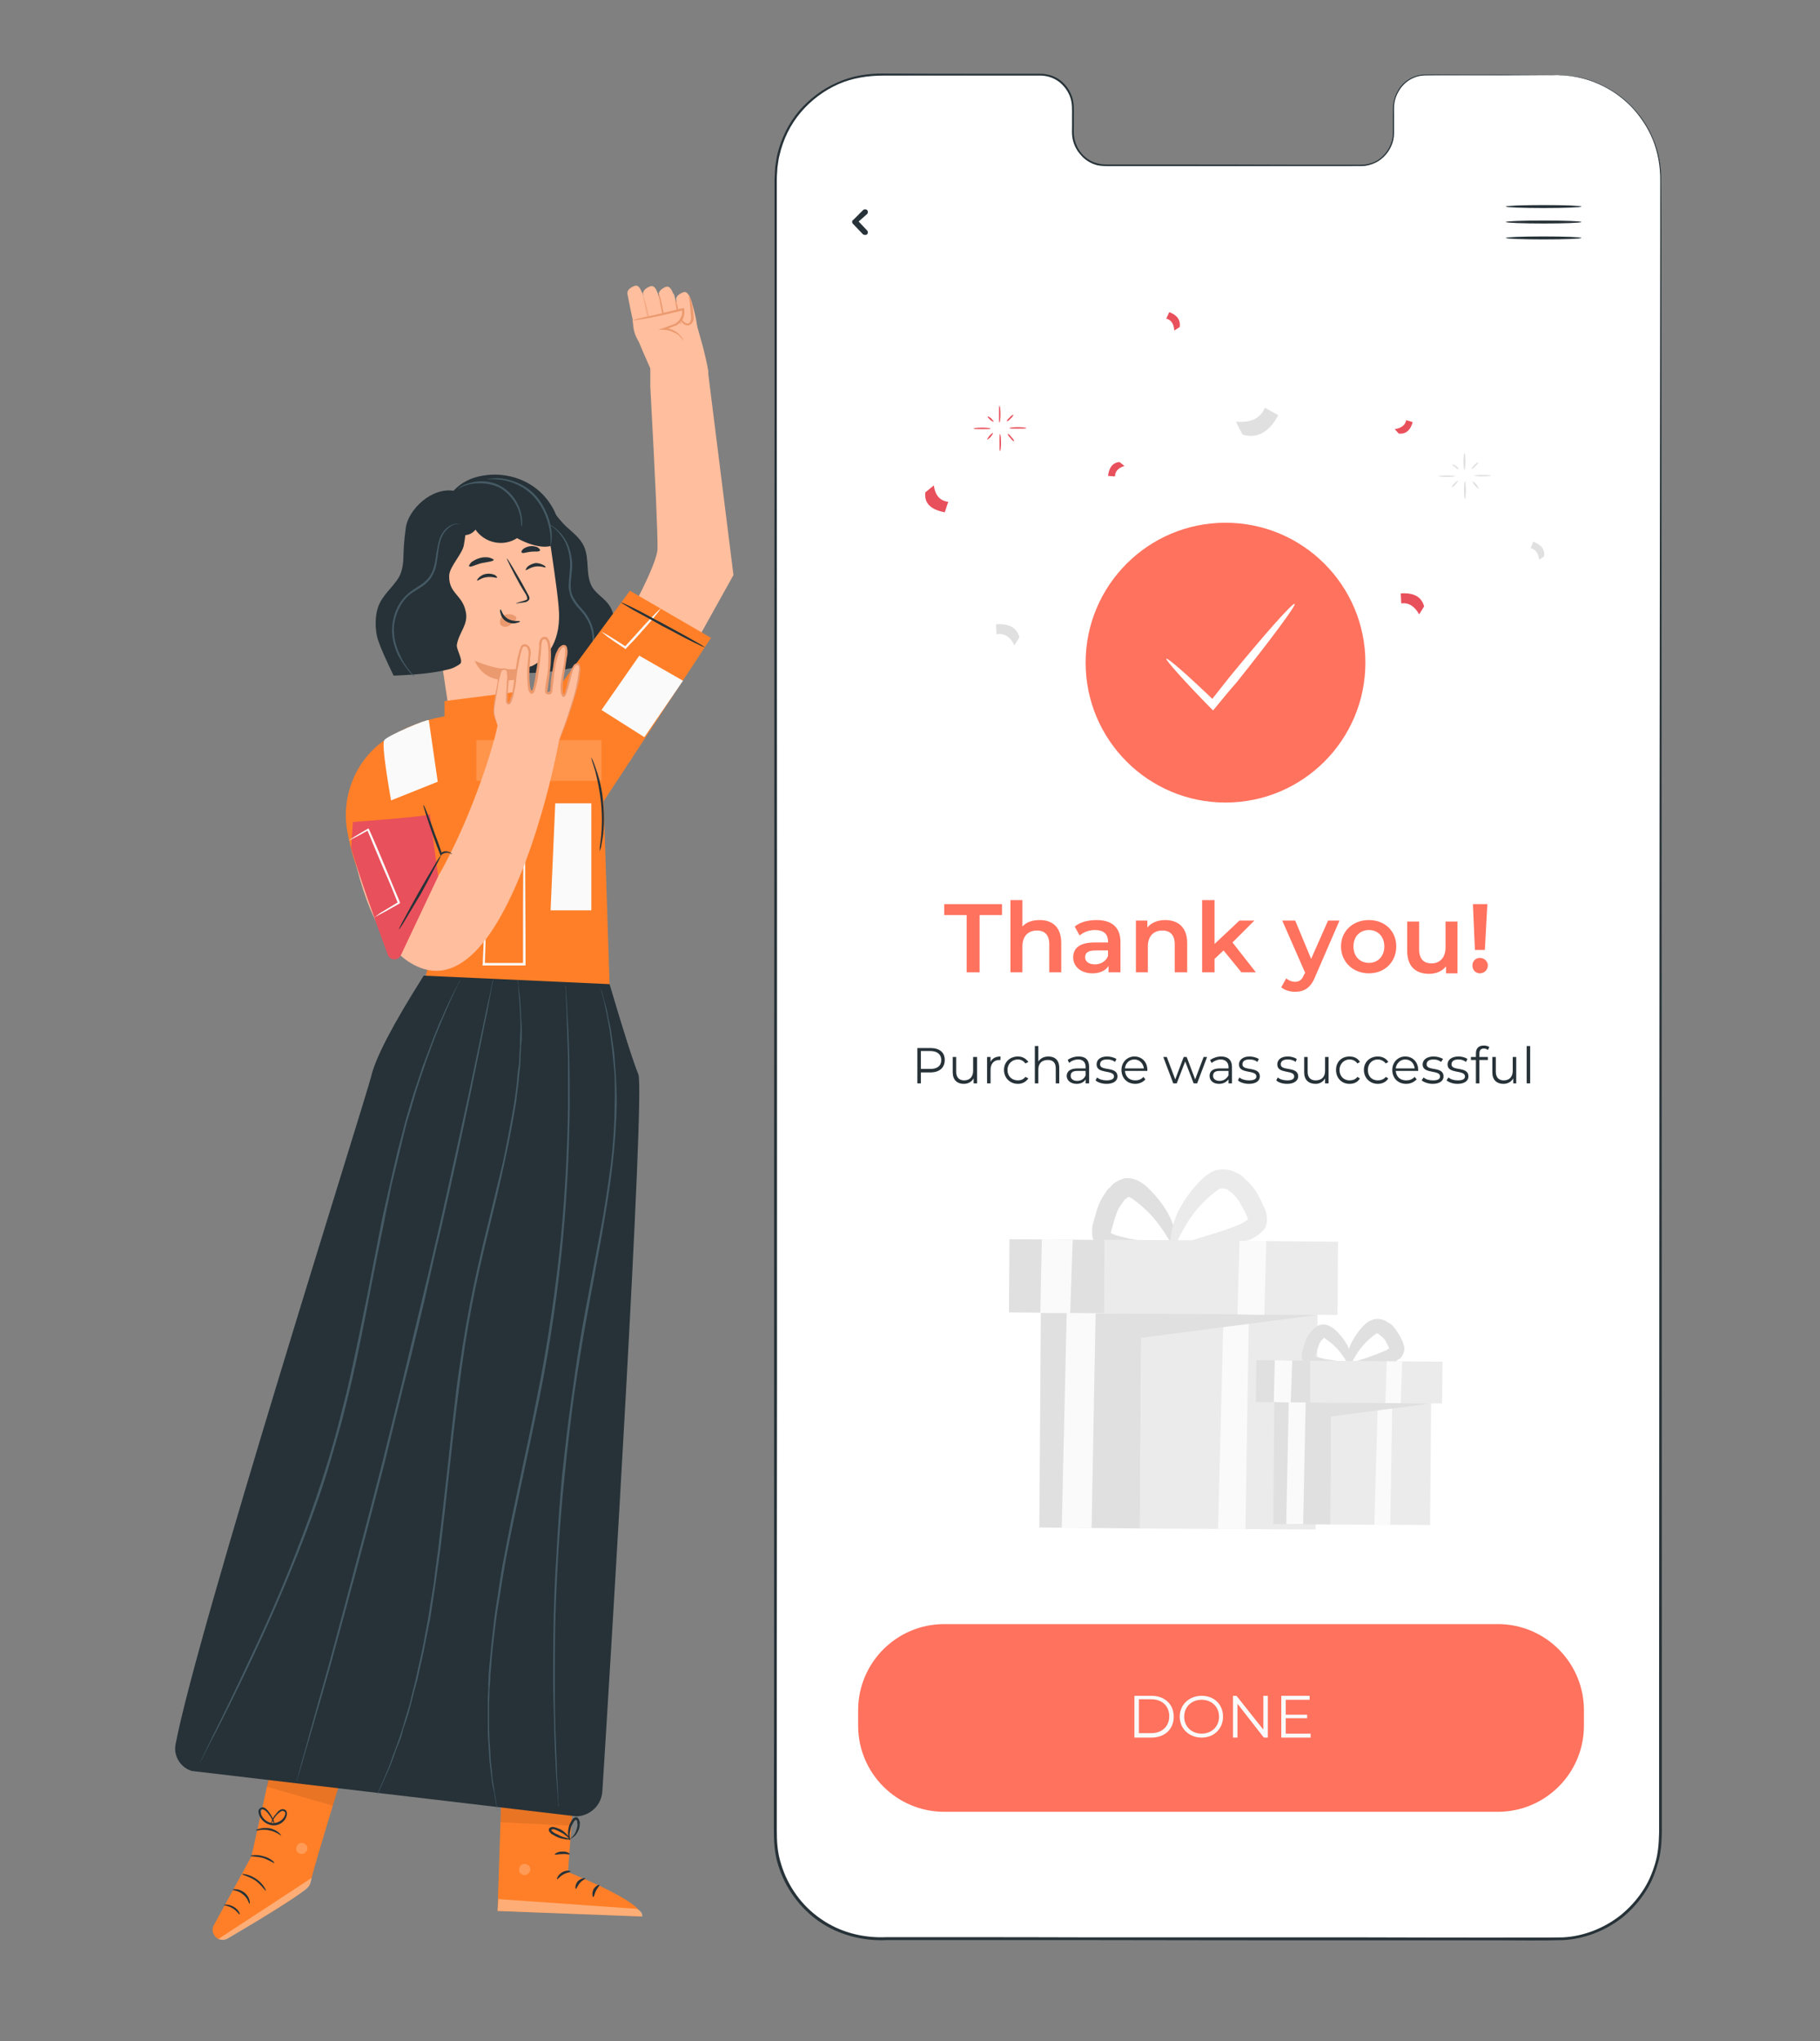 <svg width="478" height="536" viewBox="0 0 478 536" fill="none" xmlns="http://www.w3.org/2000/svg">
<rect x="0" y="0" width="478" height="536" fill="#808080" stroke="none"/>
<path d="M436.16 46.826L436.1 482.044C436.1 497.018 423.882 509.141 408.862 509.141L230.834 509.022C215.815 509.022 203.656 496.899 203.656 481.925L203.716 46.707C203.716 31.732 215.934 19.61 230.953 19.61H261.231H273.389C278.038 19.61 281.793 23.532 281.793 28.404V34.644C281.793 39.457 285.548 43.379 290.197 43.379L357.606 43.439C362.254 43.439 366.009 39.517 366.009 34.703V28.464C366.009 23.591 369.764 19.669 374.413 19.669L408.982 19.729C424.001 19.729 436.16 31.851 436.16 46.826V46.826Z" fill="white"/>
<path d="M408.982 19.729C409.181 19.729 409.498 19.729 409.935 19.729C410.531 19.788 411.485 19.729 412.677 19.966C415.061 20.204 418.756 21.036 422.869 23.472C424.955 24.661 427.101 26.325 429.067 28.464C431.094 30.663 432.941 33.337 434.253 36.605C435.624 39.814 436.339 43.558 436.279 47.598C436.319 51.599 436.339 55.858 436.339 60.374C436.339 96.563 436.398 148.856 436.398 213.449C436.398 278.102 436.458 355.056 436.458 440.507C436.458 451.203 436.458 462.018 436.458 472.952C436.458 475.685 436.458 478.419 436.458 481.152C436.398 483.945 436.22 486.738 435.385 489.412C434.61 492.146 433.537 494.76 431.928 497.078C430.379 499.455 428.471 501.534 426.266 503.377C421.856 506.883 416.313 509.141 410.531 509.438C404.869 509.616 399.148 509.497 393.426 509.497C381.983 509.497 370.44 509.497 358.798 509.497C335.494 509.497 311.713 509.497 287.634 509.438C275.595 509.438 263.476 509.438 251.278 509.438C245.159 509.438 239.04 509.438 232.921 509.438C226.722 509.735 220.345 508.13 215.159 504.565C210.034 501 206.16 495.652 204.372 489.709C203.418 486.738 203.239 483.589 203.239 480.499C203.239 477.448 203.239 474.398 203.239 471.347C203.279 459.185 203.299 447.103 203.299 435.099C203.299 411.092 203.299 387.382 203.299 364.147C203.299 317.678 203.299 272.813 203.358 230.088C203.358 187.362 203.358 146.717 203.418 108.745C203.418 89.73 203.418 71.368 203.418 53.719C203.418 51.54 203.418 49.361 203.418 47.182C203.478 46.053 203.537 44.984 203.597 43.855C203.776 42.785 203.895 41.715 204.133 40.646C205.146 36.367 207.113 32.386 209.855 29.118C212.656 25.909 216.113 23.294 219.987 21.63C223.802 19.907 228.033 19.253 232.086 19.313C240.192 19.352 248.099 19.372 255.807 19.372C259.662 19.372 263.456 19.372 267.191 19.372C269.059 19.372 270.926 19.372 272.794 19.372C274.641 19.313 276.608 19.788 278.158 20.858C279.707 21.927 280.84 23.472 281.495 25.255C282.151 26.978 282.032 28.88 282.032 30.603C282.032 31.475 282.032 32.346 282.032 33.218C282.032 34.109 281.972 35.001 282.091 35.833C282.33 37.496 283.045 39.101 284.118 40.349C285.25 41.656 286.681 42.547 288.29 42.904C289.124 43.142 289.899 43.201 290.734 43.201C291.568 43.201 292.402 43.201 293.237 43.201C296.574 43.201 299.852 43.201 303.071 43.201C315.945 43.201 327.925 43.201 338.951 43.26C344.474 43.26 349.758 43.26 354.805 43.26C356.056 43.26 357.308 43.32 358.5 43.201C359.692 43.082 360.824 42.666 361.837 42.072C363.804 40.824 365.175 38.744 365.652 36.605C365.89 35.476 365.831 34.406 365.831 33.277C365.831 32.208 365.831 31.138 365.831 30.068C365.89 28.999 365.771 27.929 366.01 26.86C366.188 25.849 366.546 24.839 367.023 24.007C367.976 22.165 369.586 20.858 371.374 20.145C373.162 19.372 375.069 19.61 376.797 19.55C383.771 19.61 389.671 19.61 394.439 19.61C399.207 19.669 402.843 19.669 405.287 19.669C406.916 19.669 408.147 19.689 408.982 19.729C408.147 19.729 406.916 19.729 405.287 19.729C402.843 19.729 399.207 19.788 394.439 19.788C389.671 19.788 383.771 19.788 376.797 19.788C375.009 19.848 373.162 19.61 371.433 20.382C369.764 21.036 368.215 22.343 367.261 24.126C366.784 24.958 366.427 25.909 366.248 26.919C366.069 27.929 366.129 28.999 366.129 30.068C366.129 31.138 366.129 32.208 366.129 33.277C366.129 34.406 366.188 35.535 365.95 36.664C365.473 38.922 364.043 41.002 362.016 42.31C360.943 42.963 359.751 43.379 358.5 43.558C357.248 43.676 356.056 43.558 354.805 43.617C349.758 43.617 344.474 43.617 338.951 43.617C327.925 43.617 315.945 43.617 303.071 43.617C299.852 43.617 296.574 43.617 293.237 43.617C292.402 43.617 291.568 43.617 290.734 43.617C289.899 43.617 289.005 43.558 288.171 43.379C286.502 42.963 284.952 42.013 283.82 40.646C282.628 39.339 281.853 37.675 281.615 35.892C281.495 35.001 281.555 34.109 281.555 33.218C281.555 32.346 281.555 31.475 281.555 30.603C281.555 28.82 281.674 27.038 281.019 25.374C280.423 23.77 279.29 22.284 277.86 21.274C276.37 20.264 274.641 19.788 272.794 19.848C270.926 19.848 269.059 19.848 267.191 19.848C263.456 19.848 259.662 19.848 255.807 19.848C248.099 19.848 240.192 19.848 232.086 19.848C228.033 19.848 223.921 20.442 220.166 22.106C216.411 23.77 213.014 26.325 210.332 29.474C207.59 32.683 205.683 36.605 204.729 40.765C204.431 41.775 204.372 42.844 204.193 43.914C204.133 44.984 204.014 46.053 204.014 47.182C204.014 49.361 204.014 51.54 204.014 53.719C204.014 71.368 204.014 89.73 204.014 108.745C204.014 146.717 204.074 187.362 204.074 230.088C204.074 272.813 204.074 317.678 204.074 364.147C204.074 387.382 204.014 411.092 204.014 435.099C204.014 447.103 204.014 459.185 204.014 471.347C204.014 474.398 204.014 477.448 204.014 480.499C204.014 483.589 204.193 486.56 205.146 489.472C206.875 495.236 210.57 500.465 215.636 503.911C220.643 507.417 226.782 508.962 232.921 508.665C239.04 508.665 245.159 508.665 251.278 508.665C263.476 508.665 275.595 508.685 287.634 508.725C311.793 508.725 335.514 508.725 358.798 508.725C370.44 508.764 381.983 508.784 393.426 508.784C399.148 508.725 404.869 508.844 410.531 508.725C416.074 508.428 421.498 506.229 425.789 502.782C427.935 501 429.783 498.979 431.332 496.662C432.882 494.404 433.955 491.848 434.73 489.234C435.504 486.619 435.683 483.886 435.743 481.152C435.743 478.419 435.743 475.685 435.743 472.952C435.743 462.018 435.743 451.203 435.743 440.507C435.802 355.056 435.802 278.102 435.862 213.449C435.922 148.856 435.981 96.563 436.041 60.374C436.041 55.858 436.041 51.599 436.041 47.598C436.1 43.617 435.385 39.873 434.074 36.664C432.763 33.456 430.915 30.782 428.948 28.583C426.981 26.444 424.836 24.78 422.809 23.591C418.697 21.155 415.061 20.323 412.677 20.026C411.426 19.788 410.531 19.848 409.935 19.788C409.498 19.748 409.181 19.729 408.982 19.729V19.729Z" fill="#263238"/>
<path d="M227.208 61.694C227.035 61.694 226.86 61.651 226.686 61.563L223.94 58.687C223.853 58.6 223.81 58.425 223.81 58.164C223.81 57.99 223.896 57.859 224.071 57.772L226.686 55.157C226.947 54.896 227.47 54.896 227.732 55.157C227.993 55.419 227.993 55.941 227.732 56.203L225.51 58.164L227.732 60.517C227.993 60.779 227.993 61.171 227.732 61.563C227.557 61.651 227.383 61.694 227.208 61.694Z" fill="#263238"/>
<path d="M393.381 426.46H247.998C235.506 426.46 225.379 436.587 225.379 449.078V453.132C225.379 465.623 235.506 475.75 247.998 475.75H393.381C405.873 475.75 415.999 465.623 415.999 453.132V449.078C415.999 436.587 405.873 426.46 393.381 426.46Z" fill="#FF725E"/>
<path fill-rule="evenodd" clip-rule="evenodd" d="M297.939 445.288H302.384C305.914 445.288 308.268 447.51 308.268 450.778C308.268 454.047 305.914 456.269 302.384 456.269H297.939V445.288ZM302.384 455.092C305.261 455.092 307.091 453.262 307.091 450.647C307.091 448.033 305.261 446.203 302.384 446.203H299.116V455.092H302.384Z" fill="#FAFAFA"/>
<path fill-rule="evenodd" clip-rule="evenodd" d="M309.837 450.778C309.837 447.64 312.321 445.288 315.589 445.288C318.858 445.288 321.212 447.51 321.212 450.778C321.212 453.916 318.858 456.269 315.589 456.269C312.321 456.269 309.837 453.916 309.837 450.778ZM320.166 450.778C320.166 448.163 318.205 446.333 315.589 446.333C312.975 446.333 311.014 448.163 311.014 450.778C311.014 453.394 312.975 455.224 315.589 455.224C318.205 455.224 320.166 453.394 320.166 450.778Z" fill="#FAFAFA"/>
<path d="M332.979 445.288V456.269H331.933L325.004 447.379V456.269H323.827V445.288H324.742L331.802 454.177V445.288H332.979Z" fill="#FAFAFA"/>
<path d="M344.221 455.224V456.269H336.508V445.288H343.959V446.333H337.685V450.255H343.306V451.17H337.685V455.224H344.221Z" fill="#FAFAFA"/>
<path fill-rule="evenodd" clip-rule="evenodd" d="M248.127 278.332C248.127 280.293 246.82 281.6 244.335 281.6H241.852V284.476H240.937V275.194H244.335C246.82 275.194 248.127 276.37 248.127 278.332ZM247.212 278.332C247.212 276.893 246.167 275.978 244.335 275.978H241.852V280.685H244.335C246.167 280.685 247.212 279.9 247.212 278.332Z" fill="#263238"/>
<path d="M256.625 277.546V284.476H255.71V283.169C255.186 284.084 254.271 284.607 253.094 284.607C251.396 284.607 250.219 283.56 250.219 281.6V277.546H251.134V281.469C251.134 282.907 251.918 283.692 253.226 283.692C254.664 283.692 255.579 282.777 255.579 281.208V277.546H256.625Z" fill="#263238"/>
<path d="M262.77 277.417V278.332C262.684 278.332 262.597 278.332 262.51 278.332C261.071 278.332 260.156 279.247 260.156 280.946V284.476H259.241V277.547H260.156V278.854C260.548 277.939 261.463 277.417 262.77 277.417Z" fill="#263238"/>
<path d="M263.687 280.946C263.687 278.854 265.255 277.417 267.347 277.417C268.524 277.417 269.439 277.939 270.092 278.854L269.308 279.247C268.785 278.549 268.132 278.2 267.347 278.2C265.778 278.2 264.602 279.377 264.602 280.946C264.602 282.646 265.778 283.691 267.347 283.691C268.132 283.691 268.785 283.431 269.308 282.776L270.092 283.169C269.439 284.084 268.524 284.606 267.347 284.606C265.255 284.606 263.687 283.038 263.687 280.946Z" fill="#263238"/>
<path d="M278.197 280.423V284.476H277.282V280.554C277.282 278.985 276.497 278.331 275.19 278.331C273.621 278.331 272.706 279.247 272.706 280.815V284.476H271.791V274.671H272.706V278.723C273.228 277.94 274.143 277.416 275.32 277.416C277.02 277.416 278.197 278.331 278.197 280.423Z" fill="#263238"/>
<path fill-rule="evenodd" clip-rule="evenodd" d="M286.041 280.162V284.476H285.126V283.431C284.734 284.084 283.949 284.606 282.772 284.606C281.204 284.606 280.157 283.691 280.157 282.515C280.157 281.469 280.942 280.554 282.903 280.554H285.126V280.162C285.126 278.985 284.472 278.2 283.164 278.2C282.249 278.2 281.334 278.593 280.812 279.115L280.419 278.332C281.072 277.808 282.119 277.417 283.296 277.417C285.126 277.417 286.041 278.332 286.041 280.162ZM285.126 282.384V281.207H282.903C281.596 281.207 281.204 281.731 281.204 282.515C281.204 283.299 281.857 283.822 282.903 283.822C283.949 283.822 284.734 283.299 285.126 282.384Z" fill="#263238"/>
<path d="M287.742 283.691L288.134 282.907C288.657 283.431 289.703 283.691 290.618 283.691C291.926 283.691 292.579 283.299 292.579 282.646C292.579 280.815 288.004 282.122 288.004 279.508C288.004 278.332 288.919 277.417 290.749 277.417C291.664 277.417 292.579 277.677 293.233 278.07L292.841 278.854C292.188 278.332 291.533 278.2 290.749 278.2C289.441 278.2 288.919 278.723 288.919 279.508C288.919 281.339 293.495 279.9 293.495 282.646C293.495 283.822 292.448 284.606 290.618 284.606C289.441 284.606 288.264 284.214 287.742 283.691Z" fill="#263238"/>
<path fill-rule="evenodd" clip-rule="evenodd" d="M301.338 281.207H295.454C295.586 282.776 296.631 283.691 298.2 283.691C298.985 283.691 299.769 283.431 300.291 282.776L300.815 283.431C300.292 284.084 299.246 284.606 298.2 284.606C295.977 284.606 294.539 283.038 294.539 280.946C294.539 278.985 295.977 277.417 297.938 277.417C299.9 277.417 301.338 278.854 301.338 280.946C301.338 281.034 301.338 281.12 301.338 281.207ZM295.454 280.554H300.423C300.291 279.247 299.246 278.2 297.938 278.2C296.501 278.2 295.586 279.247 295.454 280.554Z" fill="#263238"/>
<path d="M317.027 277.546L314.413 284.476H313.498L311.275 278.723L309.053 284.476H308.138L305.522 277.546H306.438L308.66 283.43L310.883 277.546H311.667L313.89 283.43L316.112 277.546H317.027Z" fill="#263238"/>
<path fill-rule="evenodd" clip-rule="evenodd" d="M323.564 280.162V284.476H322.649V283.431C322.126 284.084 321.341 284.606 320.166 284.606C318.596 284.606 317.681 283.691 317.681 282.515C317.681 281.469 318.334 280.554 320.296 280.554H322.649V280.162C322.649 278.985 321.864 278.2 320.557 278.2C319.773 278.2 318.857 278.593 318.204 279.115L317.812 278.332C318.596 277.808 319.642 277.417 320.688 277.417C322.518 277.417 323.564 278.332 323.564 280.162ZM322.649 282.384V281.207H320.296C318.989 281.207 318.596 281.731 318.596 282.515C318.596 283.299 319.25 283.822 320.296 283.822C321.341 283.822 322.126 283.299 322.649 282.384Z" fill="#263238"/>
<path d="M325.133 283.691L325.525 282.907C326.048 283.431 327.093 283.691 328.008 283.691C329.447 283.691 329.97 283.299 329.97 282.646C329.97 280.815 325.394 282.122 325.394 279.508C325.394 278.332 326.44 277.417 328.14 277.417C329.055 277.417 329.97 277.677 330.624 278.07L330.232 278.854C329.578 278.332 328.924 278.2 328.14 278.2C326.833 278.2 326.31 278.723 326.31 279.508C326.31 281.339 330.885 279.9 330.885 282.646C330.885 283.822 329.84 284.606 328.008 284.606C326.833 284.606 325.656 284.214 325.133 283.691Z" fill="#263238"/>
<path d="M335.199 283.691L335.592 282.907C336.114 283.431 337.161 283.691 338.076 283.691C339.383 283.691 339.906 283.299 339.906 282.646C339.906 280.815 335.461 282.122 335.461 279.508C335.461 278.332 336.376 277.417 338.206 277.417C339.121 277.417 340.037 277.677 340.56 278.07L340.298 278.854C339.645 278.332 338.861 278.2 338.206 278.2C336.899 278.2 336.376 278.723 336.376 279.508C336.376 281.339 340.952 279.9 340.952 282.646C340.952 283.822 339.776 284.606 338.076 284.606C336.769 284.606 335.722 284.214 335.199 283.691Z" fill="#263238"/>
<path d="M348.929 277.546V284.476H348.014V283.169C347.491 284.084 346.576 284.607 345.53 284.607C343.7 284.607 342.523 283.56 342.523 281.6V277.546H343.439V281.469C343.439 282.907 344.222 283.692 345.53 283.692C347.099 283.692 348.014 282.777 348.014 281.208V277.546H348.929Z" fill="#263238"/>
<path d="M350.89 280.946C350.89 278.854 352.328 277.417 354.42 277.417C355.728 277.417 356.643 277.939 357.165 278.854L356.512 279.247C355.989 278.549 355.292 278.2 354.42 278.2C352.982 278.2 351.806 279.377 351.806 280.946C351.806 282.646 352.982 283.691 354.42 283.691C355.335 283.691 355.989 283.431 356.512 282.776L357.165 283.169C356.643 284.084 355.728 284.606 354.42 284.606C352.328 284.606 350.89 283.038 350.89 280.946Z" fill="#263238"/>
<path d="M358.211 280.946C358.211 278.854 359.78 277.417 361.871 277.417C363.048 277.417 364.094 277.939 364.617 278.854L363.963 279.247C363.44 278.593 362.655 278.2 361.871 278.2C360.303 278.2 359.256 279.377 359.256 280.946C359.256 282.646 360.303 283.691 361.871 283.691C362.655 283.691 363.44 283.431 363.963 282.776L364.617 283.169C364.094 284.084 363.048 284.606 361.871 284.606C359.78 284.606 358.211 283.038 358.211 280.946Z" fill="#263238"/>
<path fill-rule="evenodd" clip-rule="evenodd" d="M372.461 281.207H366.578C366.708 282.776 367.755 283.691 369.324 283.691C370.239 283.691 370.892 283.431 371.546 282.776L372.069 283.431C371.416 284.084 370.5 284.606 369.324 284.606C367.101 284.606 365.663 283.038 365.663 280.946C365.663 278.985 367.101 277.417 369.062 277.417C371.024 277.417 372.461 278.854 372.461 280.946C372.461 281.034 372.461 281.12 372.461 281.207ZM366.578 280.554H371.546C371.416 279.247 370.5 278.2 369.062 278.2C367.755 278.2 366.708 279.247 366.578 280.554Z" fill="#263238"/>
<path d="M373.376 283.691L373.899 282.907C374.423 283.431 375.338 283.691 376.383 283.691C377.691 283.691 378.214 283.299 378.214 282.646C378.214 280.815 373.638 282.122 373.638 279.508C373.638 278.332 374.684 277.417 376.514 277.417C377.43 277.417 378.345 277.677 378.998 278.07L378.475 278.854C377.821 278.332 377.168 278.2 376.514 278.2C375.207 278.2 374.684 278.723 374.684 279.508C374.684 281.339 379.13 279.9 379.13 282.646C379.13 283.822 378.083 284.606 376.253 284.606C375.207 284.606 374.031 284.214 373.376 283.691Z" fill="#263238"/>
<path d="M379.914 283.691L380.437 282.907C380.961 283.431 381.876 283.691 382.921 283.691C384.229 283.691 384.751 283.299 384.751 282.646C384.751 280.815 380.176 282.122 380.176 279.508C380.176 278.332 381.222 277.417 383.052 277.417C383.968 277.417 384.883 277.677 385.405 278.07L385.013 278.854C384.359 278.332 383.706 278.2 383.052 278.2C381.744 278.2 381.222 278.723 381.222 279.508C381.222 281.339 385.666 279.9 385.666 282.646C385.666 283.822 384.621 284.606 382.791 284.606C381.614 284.606 380.568 284.214 379.914 283.691Z" fill="#263238"/>
<path d="M388.545 276.631V277.546H390.767V278.331H388.545V284.476H387.629V278.331H386.321V277.546H387.629V276.631C387.629 275.324 388.283 274.539 389.721 274.539C390.243 274.539 390.767 274.671 391.159 274.932L390.767 275.716C390.505 275.454 390.113 275.324 389.721 275.324C388.936 275.324 388.545 275.759 388.545 276.631Z" fill="#263238"/>
<path d="M398.218 277.546V284.476H397.433V283.169C396.911 284.084 395.996 284.607 394.819 284.607C393.119 284.607 391.942 283.56 391.942 281.6V277.546H392.858V281.469C392.858 282.907 393.642 283.692 394.949 283.692C396.388 283.692 397.303 282.777 397.303 281.208V277.546H398.218Z" fill="#263238"/>
<path d="M400.964 274.671H401.879V284.476H400.964V274.671Z" fill="#263238"/>
<path d="M253.879 240.286H247.996V237.41H263.162V240.286H257.279V255.322H253.879V240.286Z" fill="#FF725E"/>
<path d="M278.722 247.607V255.32H275.583V247.999C275.583 245.515 274.407 244.339 272.316 244.339C270.093 244.339 268.524 245.777 268.524 248.522V255.32H265.387V236.363H268.524V243.292C269.569 242.116 271.139 241.593 273.1 241.593C276.368 241.593 278.722 243.423 278.722 247.607Z" fill="#FF725E"/>
<path fill-rule="evenodd" clip-rule="evenodd" d="M294.278 247.346V255.321H291.141V253.621C290.488 254.798 288.919 255.582 286.957 255.582C283.82 255.582 281.858 253.752 281.858 251.398C281.858 249.176 283.297 247.476 287.481 247.476H291.01V247.215C291.01 245.254 289.834 244.208 287.611 244.208C286.042 244.208 284.604 244.731 283.558 245.646L282.25 243.293C283.689 242.117 285.781 241.593 288.003 241.593C291.926 241.593 294.278 243.424 294.278 247.346ZM291.01 251.006V249.568H287.742C285.519 249.568 284.997 250.353 284.997 251.398C284.997 252.445 285.912 253.23 287.611 253.23C289.049 253.23 290.488 252.445 291.01 251.006Z" fill="#FF725E"/>
<path d="M311.797 247.607V255.321H308.53V247.999C308.53 245.515 307.353 244.339 305.261 244.339C303.038 244.339 301.469 245.777 301.469 248.522V255.321H298.332V241.723H301.339V243.554C302.384 242.247 304.084 241.593 306.045 241.593C309.314 241.593 311.797 243.424 311.797 247.607Z" fill="#FF725E"/>
<path d="M321.344 249.568L318.99 251.791V255.32H315.722V236.363H318.99V247.869L325.527 241.723H329.45L323.696 247.476L329.842 255.32H326.05L321.344 249.568Z" fill="#FF725E"/>
<path d="M351.805 241.724L345.398 256.497C344.221 259.504 342.39 260.419 340.168 260.419C338.73 260.419 337.423 260.028 336.508 259.243L337.815 256.89C338.338 257.412 339.253 257.805 340.168 257.805C341.214 257.805 341.999 257.282 342.522 255.844L342.784 255.452L336.769 241.724H340.168L344.352 251.791L348.798 241.724H351.805Z" fill="#FF725E"/>
<path fill-rule="evenodd" clip-rule="evenodd" d="M352.198 248.522C352.198 244.469 355.336 241.593 359.519 241.593C363.703 241.593 366.71 244.469 366.71 248.522C366.71 252.575 363.703 255.582 359.519 255.582C355.336 255.582 352.198 252.575 352.198 248.522ZM363.573 248.522C363.573 245.907 361.873 244.208 359.519 244.208C357.166 244.208 355.467 245.907 355.467 248.522C355.467 251.138 357.166 252.837 359.519 252.837C361.873 252.837 363.573 251.138 363.573 248.522Z" fill="#FF725E"/>
<path d="M382.79 241.985V255.582H379.783V253.752C378.737 255.059 377.169 255.713 375.338 255.713C371.808 255.713 369.586 253.752 369.586 249.699V241.985H372.723V249.306C372.723 251.79 373.9 252.967 375.992 252.967C378.084 252.967 379.652 251.53 379.652 248.783V241.985H382.79Z" fill="#FF725E"/>
<path d="M386.713 253.49C386.713 252.445 387.497 251.53 388.673 251.53C389.85 251.53 390.765 252.445 390.765 253.49C390.765 254.667 389.85 255.582 388.673 255.582C387.497 255.582 386.713 254.667 386.713 253.49ZM386.843 237.41H390.635L389.982 249.438H387.366L386.843 237.41Z" fill="#FF725E"/>
<path d="M321.866 210.738C342.156 210.738 358.604 194.29 358.604 174C358.604 153.71 342.156 137.262 321.866 137.262C301.577 137.262 285.128 153.71 285.128 174C285.128 194.29 301.577 210.738 321.866 210.738Z" fill="#FF725E"/>
<path d="M340.038 158.573C340.43 158.965 333.631 168.117 324.741 179.23C322.78 181.452 320.949 183.675 319.251 185.767L318.596 186.551L317.812 185.767C310.752 178.576 306.046 173.216 306.307 172.955C306.699 172.693 312.06 177.399 319.251 184.328L317.681 184.46C319.251 182.368 321.081 180.145 322.911 177.792C331.932 166.809 339.515 158.181 340.038 158.573Z" fill="white"/>
<path d="M372.723 161.318C371.503 159.14 369.934 158.181 368.016 158.443L367.886 155.828C371.285 155.566 373.333 156.699 374.03 159.226L372.723 161.318Z" fill="#E8505B"/>
<path d="M266.431 169.425C265.298 167.158 263.729 166.199 261.724 166.548L261.594 163.934C264.993 163.672 267.041 164.804 267.738 167.333L266.431 169.425Z" fill="#E0E0E0"/>
<path d="M324.61 110.722C328.533 111.07 331.06 109.85 332.193 107.061L335.723 109.022C333.283 113.554 330.145 115.254 326.31 114.121L324.61 110.722Z" fill="#E0E0E0"/>
<path d="M295.326 122.357C293.669 122.88 292.841 123.795 292.841 125.102L291.011 124.972C291.272 122.707 292.275 121.485 294.018 121.312L295.326 122.357Z" fill="#E8505B"/>
<path d="M404.232 146.937C404.057 145.281 403.317 144.278 402.009 143.93L402.662 142.229C404.842 143.014 405.801 144.321 405.539 146.152L404.232 146.937Z" fill="#E0E0E0"/>
<path d="M308.398 86.796C308.311 85.053 307.614 84.007 306.306 83.658L307.091 81.958C309.182 82.743 310.098 84.05 309.836 85.88L308.398 86.796Z" fill="#E8505B"/>
<path d="M245.253 127.457C245.602 130.071 246.865 131.51 249.044 131.771L248.129 134.517C244.381 133.82 242.681 132.076 243.03 129.288L245.253 127.457Z" fill="#E8505B"/>
<path d="M366.318 112.682C368.062 112.421 369.064 111.637 369.325 110.33L371.025 110.852C370.415 113.032 369.194 114.034 367.364 113.859L366.318 112.682Z" fill="#E8505B"/>
<path d="M382.267 124.973C382.267 125.104 381.221 125.234 380.045 125.234C378.737 125.234 377.691 125.104 377.691 124.973C377.691 124.973 378.737 124.842 380.045 124.842C381.221 124.842 382.267 124.973 382.267 124.973Z" fill="#E0E0E0"/>
<path d="M384.359 121.18C384.359 120.004 384.49 118.958 384.621 118.958C384.751 118.958 384.883 120.004 384.883 121.18C384.883 122.489 384.751 123.404 384.621 123.404C384.49 123.404 384.359 122.489 384.359 121.18Z" fill="#E0E0E0"/>
<path d="M387.104 124.842C387.104 124.842 388.151 124.71 389.328 124.71C390.635 124.71 391.68 124.842 391.68 124.842C391.68 124.972 390.635 125.103 389.328 125.103C388.151 125.103 387.104 124.972 387.104 124.842Z" fill="#E0E0E0"/>
<path d="M384.49 128.764C384.49 127.457 384.622 126.411 384.752 126.411C384.882 126.411 385.013 127.457 385.013 128.764C385.013 129.941 384.882 130.986 384.752 130.986C384.622 130.986 384.49 129.941 384.49 128.764Z" fill="#E0E0E0"/>
<path d="M388.411 128.372C388.281 128.372 387.889 128.111 387.366 127.457C386.974 127.064 386.712 126.542 386.842 126.411C386.974 126.411 387.366 126.802 387.758 127.196C388.151 127.849 388.411 128.241 388.411 128.372Z" fill="#E0E0E0"/>
<path d="M388.151 121.442C388.281 121.573 388.02 121.965 387.497 122.357C387.105 122.88 386.713 123.142 386.451 123.142C386.451 123.011 386.713 122.619 387.236 122.096C387.758 121.573 388.151 121.312 388.151 121.442Z" fill="#E0E0E0"/>
<path d="M383.051 123.142C383.051 123.274 382.529 123.142 382.136 122.62C381.614 122.358 381.352 121.965 381.482 121.965C381.482 121.835 382.006 122.097 382.397 122.358C382.921 122.75 383.182 123.142 383.051 123.142Z" fill="#E0E0E0"/>
<path d="M382.921 126.279C382.921 126.279 382.659 126.803 382.267 127.195C381.875 127.718 381.482 127.979 381.352 127.849C381.221 127.849 381.482 127.326 382.005 126.934C382.397 126.411 382.79 126.149 382.921 126.279Z" fill="#E0E0E0"/>
<path d="M260.155 112.552C260.155 112.682 259.24 112.682 257.933 112.682C256.626 112.682 255.71 112.682 255.71 112.552C255.71 112.421 256.626 112.291 257.933 112.291C259.24 112.291 260.155 112.421 260.155 112.552Z" fill="#E8505B"/>
<path d="M262.378 108.76C262.378 107.453 262.378 106.538 262.508 106.538C262.638 106.538 262.77 107.453 262.77 108.76C262.77 109.937 262.638 110.984 262.508 110.984C262.378 110.984 262.378 109.937 262.378 108.76Z" fill="#E8505B"/>
<path d="M265.123 112.421C265.123 112.291 266.038 112.16 267.346 112.16C268.523 112.16 269.568 112.291 269.568 112.421C269.568 112.552 268.523 112.552 267.346 112.552C266.038 112.552 265.123 112.552 265.123 112.421Z" fill="#E8505B"/>
<path d="M262.509 116.213C262.509 115.036 262.509 113.991 262.639 113.991C262.77 113.991 262.901 115.036 262.901 116.213C262.901 117.52 262.77 118.435 262.639 118.435C262.509 118.435 262.509 117.52 262.509 116.213Z" fill="#E8505B"/>
<path d="M266.301 115.821C266.171 115.951 265.778 115.559 265.386 115.036C264.863 114.513 264.602 114.121 264.732 113.859C264.732 113.859 265.256 114.252 265.648 114.775C266.171 115.298 266.432 115.821 266.301 115.821Z" fill="#E8505B"/>
<path d="M266.169 108.892C266.169 109.022 265.907 109.545 265.384 109.937C264.992 110.46 264.469 110.722 264.469 110.592C264.338 110.592 264.6 110.068 265.123 109.677C265.515 109.153 266.038 108.892 266.169 108.892Z" fill="#E8505B"/>
<path d="M260.94 110.722C260.808 110.722 260.416 110.59 260.025 110.198C259.632 109.807 259.371 109.545 259.371 109.415C259.501 109.283 259.893 109.545 260.286 109.807C260.678 110.33 261.07 110.591 260.94 110.722Z" fill="#E8505B"/>
<path d="M260.81 113.729C260.81 113.859 260.548 114.252 260.156 114.774C259.764 115.167 259.371 115.429 259.241 115.429C259.241 115.298 259.503 114.906 259.895 114.382C260.287 113.991 260.68 113.598 260.81 113.729Z" fill="#E8505B"/>
<path d="M405.41 54.634C410.897 54.634 415.346 54.458 415.346 54.242C415.346 54.025 410.897 53.85 405.41 53.85C399.921 53.85 395.474 54.025 395.474 54.242C395.474 54.458 399.921 54.634 405.41 54.634Z" fill="#263238"/>
<path d="M405.41 58.687C410.897 58.687 415.346 58.512 415.346 58.295C415.346 58.078 410.897 57.903 405.41 57.903C399.921 57.903 395.474 58.078 395.474 58.295C395.474 58.512 399.921 58.687 405.41 58.687Z" fill="#263238"/>
<path d="M405.41 62.871C410.897 62.871 415.346 62.695 415.346 62.479C415.346 62.262 410.897 62.086 405.41 62.086C399.921 62.086 395.474 62.262 395.474 62.479C395.474 62.695 399.921 62.871 405.41 62.871Z" fill="#263238"/>
<path d="M299.9 343.048L346.051 343.44L345.529 401.62L299.377 401.359L299.9 343.048Z" fill="#EBEBEB"/>
<path d="M328.01 345.14L327.095 401.489H319.904L321.343 345.008L328.01 345.14Z" fill="#FAFAFA"/>
<path d="M273.36 344.748L299.77 344.878L346.051 345.271L299.77 351.284L299.377 401.359L272.967 401.097L273.36 344.748Z" fill="#E0E0E0"/>
<path d="M287.742 344.878L286.696 401.227H278.852L280.159 344.748L287.742 344.878Z" fill="#FAFAFA"/>
<path d="M308.66 327.621C308.66 328.013 308.007 328.405 306.568 328.666C305.13 329.058 303.038 329.451 300.424 329.581C299.116 329.581 297.679 329.581 296.109 329.451C295.325 329.451 294.497 329.363 293.625 329.19C292.84 329.058 291.925 328.928 290.88 328.666C290.488 328.405 289.833 328.274 289.311 327.883C288.658 327.621 288.003 326.967 287.611 326.313C286.958 325.529 286.826 324.482 286.826 323.699C286.826 322.914 286.826 322.26 286.958 321.737C287.481 319.907 287.873 317.946 288.788 315.854C289.18 314.939 289.833 313.893 290.488 312.978C290.748 312.454 291.141 312.062 291.665 311.671C292.013 311.147 292.492 310.712 293.102 310.362C293.755 309.971 294.41 309.709 295.194 309.447C295.979 309.317 296.894 309.317 297.679 309.579C299.116 309.971 300.031 310.755 300.816 311.278C303.561 313.762 305.523 316.376 306.83 318.73C308.137 321.214 308.66 323.306 308.922 324.876C309.052 326.313 308.922 327.228 308.53 327.228C307.875 327.49 306.7 324.482 303.693 320.692C302.254 318.861 300.293 316.9 297.809 315.069C297.286 314.678 296.762 314.416 296.502 314.285C296.371 314.285 296.371 314.285 296.24 314.416C296.152 314.416 296.022 314.503 295.847 314.678C295.674 314.764 295.499 314.895 295.325 315.069C295.064 315.418 294.845 315.723 294.672 315.985C294.235 316.595 293.843 317.248 293.495 317.946C292.84 319.515 292.448 321.214 291.925 322.914C291.795 323.306 291.795 323.567 291.795 323.699H291.665C291.533 323.829 291.403 323.829 291.533 323.699H291.665C291.751 323.699 291.795 323.742 291.795 323.829C291.97 323.916 292.187 324.004 292.448 324.091C292.972 324.352 293.887 324.614 294.54 324.744C295.237 324.919 295.935 325.093 296.632 325.267C298.071 325.529 299.378 325.659 300.554 325.921C303.038 326.183 305.13 326.444 306.438 326.706C308.007 326.967 308.66 327.359 308.66 327.621Z" fill="#E0E0E0"/>
<path d="M307.875 328.143C307.614 327.359 311.144 326.313 316.504 324.614C319.119 323.829 322.257 322.914 325.655 321.475C326.44 321.083 327.094 320.692 327.617 320.298C327.747 320.168 327.879 319.907 327.879 320.037C327.747 320.037 327.747 320.168 327.747 320.037C327.747 320.037 327.617 319.775 327.487 319.383C327.225 318.86 327.007 318.381 326.832 317.945C326.31 317.073 325.83 316.203 325.395 315.331C324.872 314.633 324.305 313.979 323.695 313.369C323.433 313.108 323.041 312.977 322.78 312.716C322.518 312.454 322.257 312.28 321.995 312.192C321.341 312.062 321.08 312.062 320.558 312.062C320.165 312.192 319.643 312.586 318.988 313.108C316.242 315.2 314.151 317.684 312.582 319.907C309.575 324.352 308.66 327.751 308.006 327.621C307.614 327.621 307.353 326.704 307.483 325.006C307.614 323.305 308.136 320.822 309.445 318.076C310.882 315.331 312.844 312.324 315.851 309.447C316.636 308.794 317.681 307.878 319.119 307.355C320.558 306.963 322.257 306.963 323.695 307.487C324.392 307.747 325.045 308.053 325.655 308.402C326.179 308.75 326.659 309.185 327.094 309.709C328.14 310.494 328.924 311.539 329.709 312.586C330.363 313.631 330.886 314.677 331.409 315.723C331.583 316.246 331.801 316.725 332.063 317.161C332.324 317.684 332.586 318.338 332.716 319.383C332.846 320.168 332.716 321.475 332.324 322.39C331.67 323.306 331.016 323.829 330.494 324.221C329.447 325.006 328.402 325.529 327.356 325.789C323.695 327.228 320.165 327.881 317.289 328.274C311.405 328.928 307.875 328.666 307.875 328.143Z" fill="#EBEBEB"/>
<path d="M265.124 325.398L332.977 325.921L332.847 345.14L264.992 344.617L265.124 325.398Z" fill="#E0E0E0"/>
<path d="M290.097 325.529L351.414 326.052L351.283 345.27L289.966 344.878L290.097 325.529Z" fill="#EBEBEB"/>
<path d="M332.586 325.791L332.062 345.27L325.003 345.14L325.525 325.791H332.586Z" fill="#FAFAFA"/>
<path d="M281.728 325.529L281.075 344.747H273.23L273.622 325.398L281.728 325.529Z" fill="#FAFAFA"/>
<path d="M349.583 367.235L375.863 367.496L375.601 400.443L349.453 400.312L349.583 367.235Z" fill="#EBEBEB"/>
<path d="M365.663 368.411L365.14 400.443L360.956 400.312L361.871 368.411H365.663Z" fill="#FAFAFA"/>
<path d="M334.678 368.151L349.581 368.281L375.73 368.543L349.581 371.942L349.451 400.312L334.416 400.182L334.678 368.151Z" fill="#E0E0E0"/>
<path d="M342.915 368.281L342.262 400.182H337.816L338.47 368.151L342.915 368.281Z" fill="#FAFAFA"/>
<path d="M354.68 358.475C354.68 358.998 352.98 359.521 349.973 359.783C348.404 359.913 346.705 359.913 344.482 359.39C343.959 359.128 343.044 358.868 342.39 357.953C342.129 357.429 341.998 356.776 341.868 356.383C341.868 355.729 341.998 355.468 341.998 355.076C342.26 354.031 342.522 352.984 343.044 351.677C343.305 351.067 343.654 350.5 344.09 349.977C344.482 349.454 345.005 348.932 345.659 348.408C346.312 347.885 347.489 347.623 348.404 347.885C349.319 348.147 349.973 348.67 350.366 348.932C352.065 350.369 353.111 351.939 353.895 353.246C355.203 356.121 355.072 358.213 354.55 358.345C354.027 358.475 353.373 356.776 351.673 354.684C350.888 353.769 349.713 352.592 348.274 351.677C348.012 351.415 347.751 351.284 347.621 351.284C347.621 351.284 347.621 351.329 347.621 351.415C347.489 351.546 347.228 351.807 346.966 352.069C346.705 352.417 346.531 352.766 346.444 353.114C346.051 354.031 345.79 354.946 345.529 355.861L345.397 356.253C345.529 356.253 345.267 356.253 345.267 356.253C345.18 356.253 345.092 356.296 345.005 356.383C344.919 356.383 344.919 356.383 345.005 356.383C345.005 356.296 345.049 356.209 345.136 356.121L345.267 355.991C345.397 355.991 345.397 356.121 345.529 356.121C347.097 356.776 348.797 357.038 350.104 357.168C352.85 357.691 354.68 357.953 354.68 358.475Z" fill="#E0E0E0"/>
<path d="M354.157 358.737C354.027 358.215 355.987 357.43 358.994 356.515C360.564 355.991 362.263 355.338 364.093 354.553C364.486 354.292 364.878 354.031 365.008 353.899C365.14 353.899 365.14 353.769 365.008 353.899C365.008 354.031 364.878 354.292 365.008 354.292C364.835 353.943 364.66 353.594 364.486 353.246C364.225 352.723 363.963 352.244 363.701 351.807C363.44 351.459 363.135 351.154 362.786 350.892C362.525 350.631 362.133 350.37 362.001 350.239C361.741 350.109 361.741 350.109 361.609 350.109C361.479 350.239 361.086 350.369 360.826 350.631C359.256 351.807 358.079 353.116 357.164 354.292C355.465 356.645 354.812 358.606 354.288 358.475C353.765 358.475 353.373 356.123 354.812 352.854C355.595 351.285 356.642 349.585 358.341 347.885C358.864 347.362 359.517 346.84 360.433 346.578C361.348 346.186 362.525 346.317 363.309 346.578C363.745 346.752 364.138 346.97 364.486 347.232C364.835 347.407 365.183 347.624 365.532 347.885C366.055 348.409 366.578 349.062 366.97 349.716C367.362 350.239 367.755 350.892 368.015 351.546L368.408 352.331C368.539 352.723 368.67 353.116 368.8 353.638C368.93 354.292 368.8 355.076 368.408 355.73C368.147 356.383 367.755 356.776 367.362 356.906C366.578 357.56 365.923 357.691 365.401 357.953C363.178 358.737 361.218 358.998 359.649 359.13C356.249 359.522 354.288 359.26 354.157 358.737Z" fill="#E0E0E0"/>
<path d="M329.97 357.168L368.408 357.56V368.411L329.84 368.15L329.97 357.168Z" fill="#E0E0E0"/>
<path d="M344.091 357.299L378.868 357.56L378.737 368.543L344.091 368.281V357.299Z" fill="#EBEBEB"/>
<path d="M368.278 357.56L367.886 368.411H363.834L364.226 357.429L368.278 357.56Z" fill="#FAFAFA"/>
<path d="M339.384 357.298L338.992 368.281L334.547 368.15L334.809 357.168L339.384 357.298Z" fill="#FAFAFA"/>
<path d="M185.948 97.175L186.06 98.512L192.634 150.998L165.333 200.029L153.967 181.42C166.373 160.247 172.613 147.804 172.688 144.089C172.762 140.375 172.13 126.185 170.793 101.521V96.73" fill="#FFBE9D"/>
<path d="M185.948 97.844C185.799 97.918 181.564 98.401 173.244 99.293L170.792 96.73C167.895 90.266 166.447 86.626 166.447 85.809L180.822 77.563C183.273 86.255 184.536 90.749 184.61 91.046C185.725 95.504 186.17 97.77 185.948 97.844Z" fill="#FFBE9D"/>
<path d="M181.379 78.454C181.379 78.454 181.416 78.566 181.49 78.789C182.047 80.237 183.719 86.812 182.939 87.258C182.159 87.815 179.707 87.926 179.373 87.035C179.15 86.515 178.556 83.729 177.59 78.677C177.516 77.934 178.11 77.303 179.373 76.783C180.116 76.411 180.784 76.969 181.379 78.454Z" fill="#FFBE9D"/>
<path d="M176.811 77.117C176.885 77.117 176.959 77.191 177.034 77.34C177.479 78.9 179.151 85.475 178.482 85.92C177.591 86.478 175.251 86.478 174.805 85.697C174.582 85.103 173.988 82.317 173.022 77.34C172.948 76.597 173.542 75.928 174.805 75.334C175.622 75.037 176.291 75.631 176.811 77.117Z" fill="#FFBE9D"/>
<path d="M172.688 76.894C172.762 76.894 172.799 77.006 172.799 77.229C173.468 78.677 174.916 85.252 174.248 85.809C173.468 86.255 171.128 86.366 170.682 85.475C170.459 84.955 169.865 82.206 168.899 77.229C168.825 76.411 169.419 75.743 170.682 75.223C171.499 74.851 172.168 75.409 172.688 76.894Z" fill="#FFBE9D"/>
<path d="M168.565 76.783C168.639 76.783 168.713 76.894 168.788 77.117C169.345 78.566 170.793 85.141 170.125 85.586C169.345 86.143 167.005 86.255 166.559 85.363C166.336 84.843 165.742 82.095 164.776 77.117C164.702 76.3 165.296 75.631 166.559 75.111C167.376 74.74 168.045 75.297 168.565 76.783Z" fill="#FFBE9D"/>
<path d="M177.925 82.02C177.479 80.237 177.257 78.789 177.368 78.789C177.479 78.677 177.925 80.126 178.259 81.909C178.705 83.692 178.928 85.141 178.817 85.141C178.705 85.141 178.259 83.803 177.925 82.02Z" fill="#EB996E"/>
<path d="M173.801 81.686C173.244 79.012 172.91 77.006 173.021 77.006C173.133 77.006 173.69 79.012 174.135 81.463C174.693 84.138 175.138 86.144 174.915 86.144C174.915 86.144 174.358 84.138 173.801 81.686Z" fill="#EB996E"/>
<g opacity="0.8">
<g opacity="0.8">
<path opacity="0.8" d="M169.789 82.243C169.232 79.791 168.898 77.674 169.009 77.674C169.009 77.674 169.678 79.68 170.235 82.243C170.681 84.695 171.127 86.812 171.015 86.812C170.792 86.923 170.347 84.806 169.789 82.243Z" fill="#EB996E"/>
</g>
</g>
<path d="M174.023 95.392L169.788 91.938C167.894 90.378 166.557 88.149 166.334 85.698L166.111 83.803L179.149 81.24C179.149 84.509 177.923 86.143 175.472 86.143L180.04 88.484L174.023 95.392Z" fill="#FFBE9D"/>
<path d="M179.483 89.486C179.483 89.486 179.149 88.929 178.369 88.149C177.589 87.481 176.14 86.7 174.357 86.589H172.909L174.246 86.143C175.212 85.772 176.214 85.4 177.255 85.029C178.369 84.36 179.372 83.023 179.149 81.686C179.149 81.463 179.037 81.352 179.037 81.352L179.483 81.463C175.806 82.355 172.463 83.135 170.011 83.58C168.785 83.803 167.894 83.915 167.114 84.026C166.445 84.137 166.111 84.137 166.111 84.137C166.111 84.026 167.56 83.692 169.9 83.135C172.351 82.689 175.583 81.797 179.372 80.906H179.595L179.706 81.129C179.706 81.24 179.706 81.352 179.706 81.463C179.818 82.355 179.595 83.246 179.26 83.915C178.815 84.583 178.146 85.14 177.589 85.475H177.477C176.363 85.92 175.36 86.292 174.469 86.589L174.357 86.143C176.363 86.143 177.812 87.146 178.592 88.038C179.372 88.818 179.483 89.486 179.483 89.486Z" fill="#EB996E"/>
<path d="M178.704 83.469C178.815 83.357 179.038 84.026 179.707 84.583C179.93 84.806 180.598 85.14 181.044 84.806C181.378 84.472 181.601 83.803 181.49 83.134C181.378 81.686 181.267 80.349 181.155 79.346C181.044 78.343 180.821 77.786 181.044 77.786C181.044 77.674 181.378 78.343 181.601 79.234C181.936 80.237 182.047 81.574 182.158 83.134C182.27 83.915 182.047 84.806 181.267 85.252C180.487 85.697 179.707 85.252 179.373 84.917C178.927 84.472 178.815 84.137 178.704 83.803C178.63 83.58 178.63 83.469 178.704 83.469Z" fill="#EB996E"/>
<path d="M134.02 126.705C137.251 126.594 140.149 128.488 142.377 130.829C144.606 133.169 146.278 135.843 148.506 138.072C150.289 139.743 152.295 141.192 153.298 143.309C154.97 146.764 153.632 151.11 155.638 154.341C156.864 156.124 158.87 157.238 159.984 158.91C161.544 161.139 161.433 164.036 161.098 166.71C160.876 168.493 160.541 170.499 159.204 171.836C158.201 172.951 156.864 173.396 155.415 173.954C145.052 177.408 133.686 177.631 123.211 174.622" fill="#263238"/>
<path d="M112.178 148.101C110.953 138.963 117.639 130.606 126.888 129.603C135.691 128.823 143.38 135.286 144.717 144.089C145.832 151.667 146.946 159.356 146.835 162.142C146.723 170.611 141.82 173.842 139.814 174.845C139.369 175.068 138.031 175.291 137.586 175.403C137.511 175.403 137.474 175.44 137.474 175.514L139.48 185.097C140.26 191.449 136.694 197.132 130.454 198.024C123.991 198.915 119.087 194.124 118.085 187.772L112.178 148.101Z" fill="#FFBE9D"/>
<path d="M143.268 148.993C143.157 149.104 142.042 148.547 140.594 148.77C139.145 148.993 138.253 149.884 138.031 149.661C138.031 149.661 138.142 149.327 138.476 148.881C138.922 148.435 139.591 148.101 140.482 147.878C141.374 147.767 142.154 148.101 142.599 148.324C143.157 148.547 143.379 148.881 143.268 148.993Z" fill="#263238"/>
<path d="M130.566 151.667C130.454 151.89 129.34 151.333 127.891 151.555C126.442 151.667 125.551 152.558 125.328 152.447C125.217 152.336 125.44 152.001 125.774 151.667C126.22 151.221 126.888 150.775 127.891 150.664C128.671 150.553 129.563 150.775 130.008 150.998C130.454 151.333 130.677 151.667 130.566 151.667Z" fill="#263238"/>
<path d="M135.579 158.465C135.468 158.353 136.359 158.13 137.808 157.684C138.142 157.573 138.476 157.462 138.476 157.239C138.476 156.904 138.365 156.57 138.142 156.124C137.622 155.307 137.102 154.453 136.582 153.561C134.576 149.884 133.016 146.764 133.127 146.652C133.239 146.541 135.022 149.55 137.139 153.227C137.659 154.193 138.142 155.084 138.588 155.902C138.811 156.347 139.145 156.682 139.033 157.35C138.922 157.573 138.699 157.796 138.476 157.907C138.253 158.056 138.068 158.13 137.919 158.13C136.47 158.353 135.579 158.465 135.579 158.465Z" fill="#263238"/>
<path d="M138.031 177.965C131.27 179.674 126.813 178.188 124.658 173.508C129.636 175.588 133.908 176.219 137.473 175.402L138.031 177.965Z" fill="#EB996E"/>
<path d="M135.468 162.03C135.579 162.142 135.69 162.365 135.579 162.588C135.468 162.699 135.356 162.81 135.245 163.033C134.687 163.479 134.242 164.036 133.573 164.371C132.905 164.705 132.124 164.705 131.567 164.148C131.233 163.813 131.233 163.033 131.456 162.476C131.79 161.919 132.347 161.473 133.016 161.362C133.907 161.139 134.799 161.362 135.468 161.919" fill="#EB996E"/>
<path d="M131.457 160.024C131.68 160.024 131.903 161.585 133.351 162.476C134.912 163.368 136.472 162.922 136.583 163.145C136.583 163.256 136.249 163.479 135.58 163.59C134.912 163.813 133.797 163.702 132.906 163.145C132.014 162.587 131.568 161.696 131.457 161.027C131.234 160.47 131.346 160.024 131.457 160.024Z" fill="#263238"/>
<path d="M129.673 146.987C129.562 147.432 128.113 147.544 126.441 147.878C124.77 148.324 123.433 149.104 123.21 148.658C123.098 148.547 123.321 148.212 123.767 147.655C124.213 147.321 125.104 146.764 125.996 146.541C127.11 146.207 128.001 146.318 128.559 146.429C129.227 146.652 129.673 146.875 129.673 146.987Z" fill="#263238"/>
<path d="M141.819 144.535C141.596 144.981 140.593 144.758 139.479 144.869C138.253 144.981 137.25 145.427 137.027 145.092C136.805 144.981 137.027 144.535 137.362 144.201C137.807 143.867 138.365 143.532 139.256 143.421C140.036 143.309 140.816 143.532 141.262 143.755C141.708 144.089 141.931 144.424 141.819 144.535Z" fill="#263238"/>
<path d="M146.388 142.083C144.605 144.869 139.145 143.198 135.802 141.303C132.236 143.643 127.333 142.641 124.881 139.075C122.987 141.526 119.087 140.746 117.638 137.96C116.301 135.174 117.081 131.497 118.975 129.046C120.981 126.705 123.879 125.368 126.664 124.922C133.239 123.697 140.594 126.26 144.494 132.277C146.388 135.063 147.503 138.74 146.388 142.083Z" fill="#263238"/>
<path d="M121.872 142.864C121.649 145.315 117.972 148.77 117.972 151.221C117.861 155.902 121.427 156.124 122.318 160.582C123.098 164.036 120.535 165.931 119.978 169.385C119.866 170.611 121.761 173.508 120.869 174.288C119.867 175.068 118.641 175.625 117.415 175.848C114.22 176.666 109.54 177.186 103.374 177.408C101.22 172.951 99.883 169.905 99.362 168.271C98.359 165.485 98.359 160.916 99.808 158.242C101.034 155.679 104.154 153.227 105.157 150.776C106.494 147.098 105.491 146.095 106.606 138.406C107.274 133.949 113.292 127.709 119.532 128.934C123.655 131.943 122.318 140.412 121.872 142.864Z" fill="#263238"/>
<path d="M108.501 177.409C108.278 177.186 107.944 176.851 107.498 176.406C106.718 175.403 105.604 173.954 104.49 171.948C103.598 169.942 102.707 167.268 103.041 164.259C103.264 161.362 104.601 158.019 107.275 155.79C108.613 154.676 110.173 153.896 111.398 152.893C112.624 151.89 113.404 150.664 113.85 149.216C114.296 147.878 114.407 146.541 114.63 145.204C114.853 143.978 115.076 142.641 115.41 141.638C116.079 139.409 117.639 138.184 118.865 137.738C119.422 137.515 119.979 137.404 120.313 137.515C120.648 137.515 120.87 137.515 120.87 137.515C120.87 137.626 120.09 137.404 118.976 137.849C117.862 138.406 116.413 139.632 115.744 141.749C115.41 142.752 115.187 143.978 115.076 145.204C114.853 146.541 114.741 147.99 114.296 149.438C113.85 150.887 112.959 152.336 111.733 153.339C110.507 154.342 108.947 155.122 107.61 156.125C105.047 158.242 103.821 161.473 103.487 164.259C103.264 167.268 104.044 169.831 104.935 171.725C105.827 173.843 106.83 175.18 107.61 176.183C108.501 177.186 108.947 177.631 108.947 177.631C108.947 177.631 108.798 177.557 108.501 177.409Z" fill="#455A64"/>
<path d="M155.081 172.171C155.415 171.279 155.75 169.831 155.638 168.048C155.638 166.265 155.192 164.147 153.855 162.142C153.298 161.139 152.407 160.247 151.515 159.244C150.735 158.241 149.844 157.016 149.621 155.678C149.175 154.23 149.398 152.892 149.509 151.555C149.621 150.218 149.732 149.104 149.732 147.878C149.621 145.538 149.064 143.421 148.172 141.86C147.281 140.3 146.278 139.297 145.498 138.629C144.718 138.072 144.16 137.737 144.16 137.737C144.16 137.737 144.309 137.775 144.606 137.849C144.829 137.997 145.163 138.22 145.609 138.517C146.389 139.075 147.503 140.078 148.506 141.749C149.509 143.309 150.066 145.426 150.289 147.878C150.401 150.218 149.509 153.004 150.066 155.567C150.401 156.793 151.181 157.907 151.961 158.91C152.852 159.913 153.744 160.804 154.301 161.807C155.638 163.924 156.084 166.153 156.084 168.048C156.084 169.831 155.638 171.279 155.304 172.282C155.081 172.728 154.895 173.062 154.747 173.285C154.598 173.508 154.524 173.619 154.524 173.619C154.524 173.619 154.747 173.062 155.081 172.171Z" fill="#455A64"/>
<path d="M129.005 125.702C129.785 125.591 130.788 125.48 132.125 125.702C134.577 126.037 138.143 127.263 140.817 130.271C143.38 133.28 144.495 136.734 144.829 139.297C144.94 140.523 144.94 141.526 144.829 142.306C144.717 142.975 144.606 143.309 144.606 143.309C144.495 143.309 144.829 141.749 144.383 139.297C143.937 136.846 142.934 133.503 140.371 130.606C137.808 127.708 134.465 126.483 132.014 126.037C129.562 125.702 128.002 125.925 128.002 125.814C128.002 125.814 128.337 125.702 129.005 125.702Z" fill="#455A64"/>
<path d="M136.47 134.84C135.913 132.723 134.353 130.049 131.567 128.266C128.781 126.706 125.55 126.706 123.433 127.151C121.427 127.597 120.201 128.489 120.201 128.377C120.201 128.377 120.535 128.154 120.981 127.82C121.538 127.486 122.318 127.04 123.433 126.817C125.55 126.149 128.893 126.037 131.79 127.82C134.799 129.603 136.359 132.612 136.805 134.618C137.139 135.843 137.139 136.735 137.139 137.292C137.139 137.849 137.028 138.295 137.028 138.295C136.805 138.295 137.028 136.846 136.47 134.84Z" fill="#455A64"/>
<path d="M97.357 234.463C93.903 230.339 92.12 223.431 91.117 217.747C89.668 208.275 93.903 198.692 102.037 193.678C106.643 190.929 111.323 189.109 116.078 188.217L116.746 188.106V184.094L139.479 181.197L144.716 183.203L165.443 155.121L186.727 167.49L158.534 210.393L160.094 258.421L159.872 270.122L109.28 265.33C112.103 255.747 113.626 249.432 113.849 246.386C113.998 243.489 112.698 238.883 109.949 232.568C105.937 238.883 101.74 239.514 97.357 234.463Z" fill="#FF7F28"/>
<path d="M102.707 210.17C100.998 200.364 100.404 195.089 100.924 194.346C101.815 193.121 112.402 188.663 112.625 189.109L114.965 205.267L102.707 210.17Z" fill="#FAFAFA"/>
<path d="M155.303 210.95V239.032H144.605L145.831 210.95H155.303Z" fill="#FAFAFA"/>
<path d="M128.224 224.991C128.224 224.991 128.447 224.991 128.893 224.991C129.339 224.991 129.933 224.954 130.676 224.88C132.385 224.88 134.688 224.842 137.585 224.768H137.919V224.991C137.919 231.789 138.031 241.929 138.031 253.184V253.518H137.585C137.436 253.518 137.251 253.518 137.028 253.518C133.573 253.518 130.119 253.518 127.11 253.518H126.664L126.776 253.184C127.11 245.049 127.444 238.029 127.667 232.903C127.89 230.451 128.002 228.557 128.113 227.108C128.113 226.44 128.15 225.92 128.224 225.548C128.224 225.177 128.224 224.991 128.224 224.991C128.224 224.991 128.224 225.177 128.224 225.548C128.224 225.994 128.224 226.551 128.224 227.22C128.224 228.705 128.187 230.674 128.113 233.126C127.89 238.14 127.556 245.161 127.333 253.184L127.11 252.85C130.119 252.85 133.573 252.85 137.028 252.85C137.251 252.85 137.436 252.85 137.585 252.85L137.362 253.184C137.362 241.929 137.362 231.789 137.473 224.991L137.585 225.214C134.799 225.214 132.459 225.214 130.787 225.102C130.044 225.102 129.413 225.065 128.893 224.991C128.447 224.991 128.224 224.991 128.224 224.991Z" fill="#FAFAFA"/>
<path d="M169.232 193.566L157.977 186.435L167.895 172.171L179.373 178.746L169.232 193.566Z" fill="#FAFAFA"/>
<g opacity="0.4">
<path opacity="0.4" d="M157.977 205.044H125.104V194.346H157.977V205.044Z" fill="white"/>
</g>
<path d="M157.533 223.431C157.421 223.431 157.533 223.096 157.533 222.428C157.607 221.833 157.718 220.942 157.867 219.753C158.09 217.525 158.201 214.516 157.867 210.95C157.533 207.607 156.864 204.598 156.307 202.37C155.638 200.252 155.193 198.915 155.304 198.915C155.304 198.915 155.453 199.212 155.75 199.807C155.973 200.364 156.307 201.255 156.641 202.258C157.421 204.487 158.201 207.496 158.424 210.95C158.758 214.405 158.647 217.525 158.313 219.865C158.09 220.979 157.978 221.871 157.867 222.428C157.644 223.096 157.533 223.431 157.533 223.431Z" fill="#263238"/>
<path d="M173.467 159.802C173.578 159.913 172.798 160.805 171.572 162.365C170.347 163.813 168.564 165.819 166.558 168.048C165.815 168.791 165.109 169.534 164.44 170.277L164.218 170.5L164.106 170.277C162.323 169.162 160.763 168.048 159.649 167.268C158.646 166.488 157.977 165.931 157.977 165.931C158.089 165.931 158.757 166.265 159.872 166.934C160.986 167.602 162.546 168.605 164.44 169.831L163.995 169.942C164.663 169.199 165.369 168.419 166.112 167.602C168.118 165.374 169.901 163.368 171.238 162.031C172.575 160.582 173.467 159.802 173.467 159.802Z" fill="#FAFAFA"/>
<path d="M185.057 169.942C185.057 170.054 183.831 169.497 181.825 168.494C179.708 167.491 177.034 165.931 173.913 164.371C171.016 162.699 168.23 161.25 166.224 160.136C164.33 159.022 163.104 158.242 163.104 158.242C163.216 158.13 164.441 158.687 166.447 159.69C168.565 160.693 171.239 162.253 174.248 163.813C177.256 165.485 180.042 166.934 181.937 168.048C183.943 169.162 185.168 169.942 185.057 169.942Z" fill="#263238"/>
<path d="M88.889 469.255C84.134 484.856 81.646 493.362 81.423 494.774C81.088 496.557 64.262 506.363 59.693 509.037C59.024 509.372 58.133 509.483 57.353 509.149C56.016 508.48 55.459 506.809 56.127 505.583L66.045 487.419L71.505 462.903L88.889 469.255Z" fill="#FF7F28"/>
<g opacity="0.6">
<path opacity="0.6" d="M57.352 509.149L81.867 493.102L81.644 494.105C81.421 494.997 80.864 495.777 80.084 496.334C78.078 497.782 72.507 501.571 59.803 509.037C59.023 509.483 58.132 509.483 57.352 509.149Z" fill="white"/>
</g>
<g opacity="0.6">
<g opacity="0.6">
<path opacity="0.6" d="M78.637 484.076C79.305 483.63 80.308 484.076 80.643 484.856C80.977 485.413 80.42 486.528 79.751 486.751C78.971 486.973 78.08 486.639 77.857 485.859C77.634 485.19 78.08 484.299 78.748 483.965" fill="white"/>
</g>
</g>
<path d="M65.487 499.9C65.375 499.9 65.152 498.451 63.815 497.448C62.589 496.334 61.141 496.445 61.141 496.223C61.141 496.111 61.586 496 62.144 496.111C62.701 496.111 63.481 496.445 64.261 497.003C64.929 497.56 65.375 498.34 65.487 498.897C65.709 499.454 65.598 499.9 65.487 499.9Z" fill="#263238"/>
<path d="M62.925 502.686C62.813 502.797 62.256 501.794 61.142 501.126C59.916 500.346 58.801 500.346 58.801 500.234C58.69 500.123 60.027 499.9 61.364 500.68C62.702 501.46 63.147 502.686 62.925 502.686Z" fill="#263238"/>
<path d="M69.832 496.445C69.609 496.557 68.718 494.996 67.046 493.771C65.263 492.656 63.592 492.322 63.592 492.099C63.592 491.988 65.486 492.099 67.381 493.436C69.164 494.662 69.944 496.445 69.832 496.445Z" fill="#263238"/>
<path d="M72.062 489.202C71.951 489.313 70.725 488.422 69.053 487.865C67.27 487.419 65.822 487.53 65.822 487.307C65.71 487.196 67.382 486.862 69.165 487.419C71.059 487.865 72.174 489.09 72.062 489.202Z" fill="#263238"/>
<path d="M73.844 481.959C73.732 482.07 72.618 480.956 70.724 480.622C68.829 480.176 67.38 480.845 67.269 480.622C67.158 480.51 67.603 480.287 68.272 480.176C68.941 479.953 69.832 479.953 70.835 480.064C71.838 480.287 72.618 480.733 73.175 481.179C73.621 481.625 73.955 481.959 73.844 481.959Z" fill="#263238"/>
<path d="M71.058 479.285C71.058 479.285 71.058 478.95 71.281 478.393C71.504 477.725 71.838 476.944 72.618 476.164C72.952 475.719 73.398 475.162 74.178 475.05C74.512 475.05 74.958 475.162 75.181 475.496C75.404 475.942 75.404 476.387 75.292 476.722C74.958 478.282 73.287 479.507 71.504 479.285C69.609 479.062 68.272 477.613 67.938 476.164C67.826 475.719 67.826 475.273 68.161 474.939C68.495 474.604 69.052 474.493 69.275 474.604C70.055 474.939 70.389 475.496 70.724 475.942C71.392 476.833 71.727 477.613 71.949 478.17C72.061 478.727 72.061 479.173 72.061 479.173C71.949 479.173 71.727 477.725 70.389 476.164C70.055 475.719 69.609 475.273 69.163 475.162C68.941 475.05 68.718 475.05 68.495 475.273C68.383 475.384 68.383 475.719 68.495 476.053C68.718 477.279 69.944 478.505 71.504 478.727C72.952 478.839 74.512 477.836 74.847 476.61C74.958 476.276 74.958 476.053 74.847 475.83C74.624 475.607 74.401 475.496 74.178 475.496C73.621 475.607 73.287 476.053 72.841 476.387C71.392 477.947 71.169 479.285 71.058 479.285Z" fill="#263238"/>
<g opacity="0.3">
<path opacity="0.3" d="M71.503 462.903L88.887 469.255L87.439 474.158L70.055 469.144L70.835 465.578L71.503 462.903Z" fill="black"/>
</g>
<path d="M150.623 472.041L149.174 491.542C162.101 496.891 168.601 500.791 168.675 503.243L130.676 501.794L131.679 471.261L150.623 472.041Z" fill="#FF7F28"/>
<g opacity="0.6">
<g opacity="0.6">
<path opacity="0.6" d="M137.362 489.536C138.031 489.202 139.033 489.759 139.256 490.539C139.479 491.208 138.811 492.211 138.031 492.322C137.362 492.545 136.47 491.988 136.359 491.208C136.248 490.428 136.693 489.648 137.473 489.425" fill="white"/>
</g>
</g>
<g opacity="0.6">
<path opacity="0.6" d="M130.676 501.794L130.899 498.674L167.227 501.237C168.341 501.757 168.824 502.426 168.675 503.243L130.676 501.794Z" fill="white"/>
</g>
<path d="M149.842 491.431C149.842 491.654 148.839 491.654 147.947 492.211C146.944 492.768 146.499 493.548 146.276 493.437C146.164 493.437 146.499 492.322 147.613 491.654C148.727 490.985 149.842 491.208 149.842 491.431Z" fill="#263238"/>
<path d="M153.743 493.214C153.743 493.437 152.963 493.66 152.294 494.44C151.626 495.22 151.403 496 151.291 496C151.068 496 150.957 494.997 151.737 493.994C152.629 493.102 153.743 493.102 153.743 493.214Z" fill="#263238"/>
<path d="M155.75 498.117C155.638 498.117 155.415 497.114 155.861 496.111C156.418 495.22 157.31 494.774 157.421 494.997C157.533 495.108 156.975 495.665 156.53 496.445C156.084 497.337 156.084 498.117 155.75 498.117Z" fill="#263238"/>
<path d="M149.619 486.862C149.619 487.085 148.728 486.75 147.614 486.862C146.611 486.862 145.831 487.085 145.719 486.973C145.608 486.862 146.388 486.193 147.614 486.193C148.951 486.082 149.731 486.75 149.619 486.862Z" fill="#263238"/>
<g opacity="0.3">
<path opacity="0.3" d="M150.401 475.941L150.066 479.396L131.457 478.504L131.568 474.493L150.401 475.941Z" fill="black"/>
</g>
<path d="M149.843 482.962C149.843 482.962 149.175 483.185 147.949 482.85C147.355 482.776 146.686 482.553 145.943 482.182C145.646 482.033 145.312 481.847 144.94 481.624C144.717 481.513 144.606 481.29 144.383 481.067C144.16 480.956 144.049 480.399 144.272 480.064C144.495 479.842 144.829 479.73 145.163 479.73C145.497 479.73 145.609 479.841 145.832 479.841C146.277 479.99 146.686 480.139 147.058 480.287C147.726 480.622 148.283 481.067 148.729 481.513C149.621 482.404 149.843 483.073 149.843 483.185C149.732 483.185 149.398 482.516 148.395 481.847C148.06 481.513 147.392 481.179 146.723 480.844C146.426 480.696 146.092 480.547 145.72 480.399C145.275 480.287 144.94 480.287 144.829 480.51C144.829 480.51 144.829 480.51 144.829 480.733C144.977 480.807 145.126 480.919 145.275 481.067C145.572 481.29 145.906 481.476 146.277 481.624C146.946 481.996 147.54 482.256 148.06 482.404C149.175 482.739 149.843 482.85 149.843 482.962Z" fill="#263238"/>
<path d="M149.62 483.185C149.62 483.296 149.174 482.627 149.174 481.29C149.174 480.733 149.286 480.064 149.508 479.284C149.657 478.913 149.843 478.541 150.066 478.17C150.288 477.724 150.623 477.279 151.291 477.167C151.626 477.167 151.96 477.501 152.071 477.836C152.183 478.059 152.183 478.281 152.294 478.504C152.294 478.95 152.257 479.396 152.183 479.841C152.071 480.51 151.626 481.179 151.291 481.736C150.511 482.627 149.731 482.85 149.731 482.85C149.731 482.739 150.4 482.404 150.957 481.513C151.254 480.993 151.477 480.362 151.626 479.619C151.7 479.321 151.7 478.987 151.626 478.616C151.626 478.17 151.403 477.836 151.291 477.836C151.18 477.836 150.734 478.17 150.623 478.504C150.4 478.876 150.214 479.21 150.066 479.507C149.843 480.176 149.731 480.844 149.62 481.402C149.62 482.516 149.731 483.185 149.62 483.185Z" fill="#263238"/>
<path d="M102.482 221.537L112.288 222.094C112.734 224.174 113.663 226.848 115.074 230.117C122.986 216.411 129.115 198.024 130.675 190.558C130.452 189.815 130.192 188.998 129.895 188.106C129.561 187.103 129.784 184.986 130.006 183.983C130.341 182.312 130.675 180.083 130.898 179.08C131.344 175.848 131.789 175.403 132.904 175.737C134.352 176.294 132.235 184.54 133.461 184.763C134.129 184.875 134.91 181.977 135.132 179.637C135.467 177.297 136.47 170.165 137.25 169.719C138.364 168.939 139.367 170.054 139.033 172.394C138.81 174.734 138.364 181.754 139.701 181.866C140.444 181.866 141.15 177.929 141.818 170.054C141.744 168.345 142.19 167.491 143.156 167.491C145.719 167.602 143.713 180.194 143.379 181.42C143.267 182.2 144.604 182.312 144.716 181.42C144.827 180.529 145.496 169.608 148.17 169.608C150.065 169.719 146.499 179.971 147.613 182.312C148.839 184.763 149.619 174.288 151.513 174.4C152.293 174.4 152.739 174.623 151.402 180.529C150.733 183.76 148.727 189.555 146.833 194.458C143.824 210.839 130.452 263.436 109.502 253.741C101.628 250.175 95.908 239.515 92.342 221.759L102.482 221.537Z" fill="#FFBE9D"/>
<path d="M146.834 194.346C146.834 194.346 146.871 194.235 146.946 194.012C147.02 193.789 147.131 193.455 147.28 193.009C147.651 192.043 148.134 190.743 148.728 189.109C149.286 187.326 149.954 185.209 150.734 182.757C151.069 181.531 151.403 180.194 151.626 178.746C151.774 178.003 151.886 177.26 151.96 176.517C152.072 176.071 152.072 175.737 152.072 175.403C152.072 174.957 151.96 174.622 151.626 174.622C151.291 174.622 151.18 174.845 150.846 175.18C150.734 175.514 150.511 175.848 150.4 176.294C150.103 177.111 149.88 177.928 149.731 178.746C149.509 179.637 149.286 180.529 148.951 181.42C148.84 181.866 148.728 182.311 148.394 182.757C148.283 182.869 148.283 182.98 148.171 182.98C147.948 182.98 147.837 182.98 147.726 182.869C147.614 182.757 147.503 182.534 147.503 182.423C147.354 182.2 147.28 181.977 147.28 181.754C147.057 179.748 147.503 177.743 147.837 175.737C148.06 174.771 148.208 173.768 148.283 172.728C148.394 172.171 148.394 171.614 148.394 171.168C148.506 170.722 148.394 170.054 148.171 169.942C147.948 169.831 147.503 170.165 147.28 170.611C146.983 170.982 146.76 171.428 146.611 171.948C146.277 173.062 145.943 174.065 145.831 175.18C145.608 176.294 145.46 177.408 145.385 178.523C145.311 179.117 145.237 179.674 145.163 180.194L145.051 181.086C145.051 181.42 145.051 181.866 144.717 182.2C144.271 182.423 143.937 182.423 143.491 182.2C143.268 182.089 143.157 181.866 143.157 181.643C143.157 181.494 143.157 181.383 143.157 181.309V181.086C143.231 180.491 143.305 179.897 143.38 179.303C143.602 178.114 143.788 176.925 143.937 175.737C144.011 174.548 144.048 173.36 144.048 172.171C144.048 170.945 144.048 169.719 143.714 168.605C143.602 168.271 143.38 167.936 143.268 167.936C143.045 167.714 142.711 167.936 142.488 168.048C142.265 168.494 142.154 169.385 142.154 170.054C142.042 172.394 141.708 174.734 141.374 177.074C141.262 178.188 141.039 179.303 140.705 180.417C140.631 180.64 140.557 180.9 140.482 181.197C140.371 181.531 140.371 181.754 139.925 182.089C139.591 182.311 139.257 182.089 139.145 181.866C139.034 181.754 138.922 181.643 138.922 181.531C138.774 181.234 138.699 180.937 138.699 180.64C138.365 178.3 138.476 176.183 138.588 174.065C138.699 172.951 138.922 171.948 138.811 170.945C138.699 170.499 138.476 170.054 138.254 169.831C138.105 169.757 137.919 169.719 137.696 169.719C137.622 169.794 137.511 169.831 137.362 169.831C137.362 169.942 137.362 169.942 137.251 170.054C136.916 170.834 136.694 171.837 136.471 172.84C136.322 173.805 136.136 174.771 135.914 175.737C135.765 176.628 135.653 177.52 135.579 178.411C135.468 179.414 135.356 180.306 135.133 181.197C135.022 182.089 134.799 182.98 134.465 183.76C134.391 183.983 134.316 184.206 134.242 184.429C134.019 184.652 134.019 184.874 133.685 184.986C133.351 184.986 133.239 184.874 133.128 184.763C133.053 184.614 132.979 184.466 132.905 184.317C132.905 184.094 132.905 183.909 132.905 183.76C132.905 181.977 133.128 180.417 133.128 178.968C133.239 178.188 133.239 177.408 133.128 176.74C133.128 176.405 133.016 176.071 132.905 175.96C132.57 175.848 132.236 175.848 132.013 175.96C131.568 176.294 131.456 177.074 131.345 177.631C131.122 178.188 131.01 178.857 130.899 179.414C130.565 181.754 130.119 183.872 129.896 185.543C129.785 186.323 129.785 187.103 129.896 187.66C130.007 188.329 130.23 188.886 130.342 189.22C130.416 189.666 130.49 190 130.565 190.223C130.639 190.446 130.676 190.558 130.676 190.558C130.676 190.558 130.639 190.446 130.565 190.223C130.49 190 130.379 189.703 130.23 189.332C130.007 188.886 129.896 188.329 129.673 187.66C129.562 187.103 129.562 186.323 129.673 185.432C129.785 183.76 130.23 181.754 130.676 179.303C130.676 178.857 130.788 178.188 130.899 177.52C131.01 177.185 131.01 176.851 131.233 176.517C131.345 176.294 131.456 175.848 131.79 175.625C132.236 175.403 132.57 175.514 133.016 175.625C133.462 175.848 133.462 176.405 133.573 176.628C133.685 177.408 133.685 178.188 133.573 178.968C133.462 180.529 133.239 182.089 133.351 183.76C133.351 183.909 133.351 184.057 133.351 184.206C133.462 184.429 133.462 184.54 133.462 184.54C133.573 184.54 133.685 184.317 133.796 184.206C133.871 183.983 133.945 183.76 134.019 183.537C134.353 182.869 134.576 181.977 134.688 181.086C134.911 180.194 134.911 179.303 135.022 178.411C135.171 177.52 135.319 176.591 135.468 175.625C135.616 174.66 135.765 173.694 135.914 172.728C136.248 171.725 136.359 170.834 136.805 169.831C136.805 169.719 137.028 169.385 137.139 169.385C137.288 169.311 137.436 169.236 137.585 169.162C137.919 169.162 138.254 169.162 138.477 169.385C139.034 169.719 139.257 170.277 139.368 170.834C139.479 171.502 139.368 171.948 139.257 172.505C139.257 173.025 139.219 173.545 139.145 174.065C139.034 176.183 138.922 178.411 139.257 180.529C139.331 180.751 139.405 181.011 139.479 181.309C139.479 181.383 139.517 181.457 139.591 181.531H139.702C139.702 181.754 139.702 181.643 139.702 181.643C139.702 181.643 139.702 181.643 139.591 181.531C139.702 181.531 139.814 181.309 139.925 180.974C139.999 180.751 140.074 180.491 140.148 180.194C140.371 179.191 140.594 178.077 140.705 176.851C141.151 174.734 141.374 172.394 141.597 170.054C141.597 169.274 141.485 168.494 142.042 167.714C142.377 167.268 142.934 167.156 143.491 167.268C143.937 167.491 144.16 168.048 144.271 168.382C144.717 169.719 144.717 170.945 144.717 172.171C144.717 173.434 144.643 174.66 144.494 175.848C144.345 177.037 144.197 178.226 144.048 179.414C143.974 180.008 143.9 180.603 143.825 181.197C143.714 181.531 143.714 181.531 143.825 181.643C143.937 181.754 144.16 181.754 144.271 181.643C144.494 181.531 144.494 181.42 144.494 181.086L144.605 180.194C144.605 179.6 144.643 179.006 144.717 178.411C144.865 177.297 145.051 176.183 145.274 175.068C145.385 173.954 145.608 172.84 145.943 171.725C146.165 171.279 146.388 170.722 146.723 170.165C146.946 169.942 147.168 169.719 147.391 169.608C147.614 169.385 147.948 169.274 148.394 169.385C148.84 169.608 148.951 170.054 148.951 170.277C149.026 170.574 149.063 170.871 149.063 171.168C149.063 171.688 148.988 172.208 148.84 172.728C148.691 173.768 148.543 174.808 148.394 175.848C148.06 177.854 147.614 179.86 147.837 181.643C147.837 181.866 147.874 182.089 147.948 182.311C148.023 182.386 148.06 182.423 148.06 182.423C148.06 182.423 148.06 182.423 148.06 182.534C148.06 182.534 148.06 182.423 148.06 182.534C147.948 182.423 148.06 182.423 148.06 182.423C148.283 182.2 148.394 181.643 148.506 181.309C148.84 180.417 148.951 179.414 149.174 178.634C149.509 177.743 149.62 176.851 149.954 176.071C150.066 175.737 150.289 175.291 150.511 174.957C150.623 174.734 150.734 174.511 150.957 174.4C151.106 174.325 151.217 174.251 151.291 174.177C151.44 174.177 151.589 174.177 151.737 174.177C151.96 174.177 152.294 174.4 152.294 174.734C152.406 174.957 152.406 175.068 152.406 175.403C152.517 175.737 152.406 176.183 152.406 176.517C152.294 177.297 152.183 178.077 152.072 178.857C151.737 180.194 151.403 181.643 150.957 182.869C150.289 185.32 149.509 187.437 148.951 189.109C148.283 190.892 147.763 192.229 147.391 193.121C147.243 193.492 147.131 193.826 147.057 194.124C146.983 194.272 146.908 194.346 146.834 194.346Z" fill="#EB996E"/>
<path d="M92.678 215.853C106.347 214.813 113.108 214.107 112.959 213.736C112.81 213.29 113.516 218.75 115.076 230.117L105.27 250.843C104.601 252.292 102.373 252.292 101.816 250.621C97.804 239.7 94.127 229.337 92.232 222.651L92.678 215.853Z" fill="#E8505B"/>
<path d="M118.753 224.322C118.642 224.322 118.419 224.099 117.973 223.988C117.416 223.876 116.636 223.876 115.968 224.434L115.745 224.768L115.633 224.434C115.076 223.096 114.407 221.313 113.739 219.419C112.179 214.962 111.064 211.396 111.176 211.396C111.399 211.284 112.736 214.739 114.296 219.196C115.076 221.091 115.633 222.874 116.079 224.211L115.633 224.099C116.079 223.765 116.525 223.542 116.97 223.542C117.416 223.542 117.751 223.654 118.085 223.765C118.531 223.988 118.753 224.322 118.753 224.322Z" fill="#263238"/>
<path d="M104.823 244.046C104.711 243.934 105.269 242.82 106.272 241.037C107.163 239.366 108.5 236.914 110.06 234.128C111.509 231.565 112.958 229.114 113.961 227.442C114.963 225.659 115.743 224.656 115.743 224.656C115.855 224.768 115.298 225.882 114.295 227.665C113.403 229.448 112.066 231.9 110.617 234.574C109.057 237.137 107.609 239.589 106.606 241.26C105.603 243.043 104.823 244.046 104.823 244.046Z" fill="#263238"/>
<path d="M98.248 240.926C98.248 240.926 98.917 240.48 99.92 239.7C101.034 239.032 102.706 238.029 104.711 236.803L104.489 237.137C103.486 234.574 102.26 231.566 100.811 228.334C99.14 224.434 97.58 220.645 96.466 217.971H96.8C95.24 218.862 94.014 219.531 93.122 219.977C92.231 220.422 91.748 220.645 91.674 220.645C91.674 220.534 92.231 220.311 93.011 219.754C93.828 219.234 95.017 218.528 96.577 217.636L96.8 217.525L96.911 217.748C98.137 220.422 99.697 224.1 101.368 228.111C102.706 231.343 103.931 234.352 105.046 236.915V237.137L104.934 237.249C102.928 238.363 101.257 239.366 100.143 239.923C98.917 240.592 98.248 240.926 98.248 240.926Z" fill="#FAFAFA"/>
<path d="M50.332 465.021C47.434 464.129 45.54 461.121 46.097 458.112C51.669 428.47 95.797 289.289 97.469 282.714C98.583 277.811 103.189 268.97 111.286 256.192L160.094 258.421C163.735 270.753 166.261 278.665 167.672 282.157C169.455 286.837 160.317 437.274 158.2 470.37C157.977 474.047 154.968 476.833 151.403 476.944L50.332 465.021Z" fill="#263238"/>
<path d="M120.871 257.195C120.871 257.27 120.834 257.455 120.759 257.753C120.536 258.05 120.276 258.533 119.979 259.201C119.311 260.538 118.419 262.544 117.305 264.996C116.785 266.259 116.19 267.67 115.522 269.23C114.853 270.79 114.185 272.462 113.516 274.356C112.847 276.139 112.067 278.145 111.399 280.262C110.656 282.342 109.913 284.571 109.17 286.948C108.501 289.326 107.759 291.814 106.941 294.415C106.273 296.978 105.604 299.652 104.936 302.549C104.267 305.372 103.561 308.27 102.818 311.241C102.261 314.361 101.481 317.481 100.924 320.713C99.587 327.065 98.249 333.862 96.912 340.771C95.575 347.792 94.126 355.035 92.455 362.39C91.563 366.067 90.672 369.744 89.78 373.199C88.777 376.765 87.774 380.331 86.771 383.674C84.766 390.583 82.425 397.046 80.085 403.175C75.405 415.432 70.613 426.13 66.379 435.156C62.144 444.071 58.578 451.203 56.016 456.106C54.678 458.558 53.787 460.452 53.118 461.789C52.747 462.383 52.487 462.866 52.338 463.238C52.19 463.461 52.078 463.609 52.004 463.684C52.078 463.609 52.19 463.461 52.338 463.238C52.487 462.866 52.71 462.383 53.007 461.789C53.675 460.378 54.604 458.446 55.793 455.995C58.244 451.091 61.81 443.848 65.933 434.933C70.168 426.019 74.959 415.21 79.528 402.952C81.868 396.823 84.097 390.36 86.214 383.451C87.217 380.108 88.22 376.653 89.112 373.087C90.003 369.521 91.006 365.955 91.786 362.278C93.457 354.923 94.906 347.68 96.355 340.66C97.692 333.639 99.029 326.953 100.255 320.602C100.924 317.37 101.704 314.25 102.373 311.13C103.041 308.158 103.71 305.261 104.378 302.438C105.158 299.54 105.827 296.866 106.496 294.303C107.239 291.703 107.981 289.214 108.724 286.837C109.542 284.46 110.284 282.231 110.953 280.151C111.733 278.034 112.513 276.028 113.182 274.245C113.85 272.35 114.63 270.679 115.188 269.119C115.93 267.559 116.562 266.147 117.082 264.884C118.271 262.359 119.199 260.464 119.868 259.201C120.239 258.533 120.499 258.05 120.648 257.753C120.796 257.455 120.871 257.27 120.871 257.195Z" fill="#455A64"/>
<path d="M77.856 467.918C77.856 467.769 77.893 467.584 77.967 467.361C78.115 466.989 78.264 466.469 78.413 465.801C78.784 464.315 79.341 462.272 80.084 459.672C81.533 454.323 83.65 446.745 86.325 437.274C88.888 427.802 91.896 416.547 95.239 403.955C96.911 397.603 98.582 391.14 100.365 384.231C102.037 377.433 103.82 370.301 105.603 363.058C107.386 355.704 109.057 348.572 110.729 341.774C112.4 334.865 113.96 328.291 115.409 321.939C118.306 309.235 120.758 297.869 122.875 288.286C124.881 278.702 126.553 270.902 127.667 265.553C128.224 262.879 128.781 260.873 129.004 259.313C129.153 258.644 129.264 258.124 129.338 257.753C129.413 257.455 129.487 257.27 129.561 257.195C129.561 257.344 129.524 257.53 129.45 257.753C129.376 258.198 129.264 258.755 129.116 259.424C128.893 260.873 128.447 262.879 128.001 265.553C127.407 268.302 126.738 271.57 125.995 275.359C125.215 279.259 124.324 283.605 123.321 288.397C121.315 297.98 118.864 309.347 115.966 322.05C114.406 328.402 112.958 335.088 111.397 341.886C109.726 348.795 108.054 355.926 106.16 363.17C104.377 370.413 102.594 377.545 100.923 384.454C99.139 391.251 97.468 397.826 95.796 404.066C92.453 416.658 89.333 427.913 86.77 437.385C85.433 442.065 84.207 446.411 83.093 450.089C81.979 453.877 81.087 457.109 80.307 459.672C79.527 462.346 78.97 464.352 78.524 465.801C78.301 466.469 78.153 466.989 78.078 467.361C77.93 467.584 77.856 467.769 77.856 467.918Z" fill="#455A64"/>
<path d="M135.914 257.307C135.989 257.455 136.063 257.641 136.137 257.864C136.137 258.235 136.174 258.793 136.249 259.535C136.323 260.204 136.434 261.058 136.583 262.098C136.694 263.213 136.694 264.439 136.806 265.887C136.806 266.556 136.843 267.262 136.917 268.004C136.991 268.822 137.029 269.639 137.029 270.456C137.029 271.273 137.029 272.127 137.029 273.019C136.917 273.91 136.806 274.913 136.806 275.916C136.731 276.882 136.694 277.885 136.694 278.925C136.62 279.965 136.509 281.042 136.36 282.157C136.249 284.385 135.803 286.725 135.58 289.177C134.8 294.08 133.797 299.318 132.571 305.001C131.345 310.684 129.897 316.701 128.337 323.053C126.777 329.405 125.217 336.091 123.879 343.111C122.542 350.094 121.428 357.301 120.536 364.73C119.533 372.196 118.753 379.55 117.973 386.571C117.193 393.703 116.413 400.5 115.633 406.963C115.187 410.232 114.742 413.389 114.296 416.435C113.85 419.444 113.405 422.341 112.959 425.239C112.29 428.136 111.844 430.922 111.287 433.596C110.693 436.196 110.136 438.685 109.616 441.062C108.947 443.439 108.353 445.705 107.833 447.86C107.276 450.088 106.607 452.094 105.938 453.877C105.716 454.88 105.493 455.772 105.158 456.663C104.861 457.48 104.527 458.297 104.155 459.115C103.635 460.675 103.115 462.123 102.595 463.461C101.592 465.912 100.59 467.918 100.032 469.255C99.735 469.849 99.512 470.332 99.364 470.704C99.289 470.927 99.215 471.112 99.141 471.261C99.141 471.112 99.178 470.927 99.252 470.704C99.401 470.332 99.624 469.812 99.921 469.144C100.478 467.806 101.37 465.912 102.372 463.349C102.818 462.012 103.338 460.563 103.933 459.003C104.23 458.186 104.527 457.369 104.824 456.552C105.158 455.66 105.381 454.769 105.716 453.766C106.273 451.983 106.83 449.866 107.498 447.86C108.019 445.631 108.576 443.365 109.17 441.062C109.69 438.611 110.247 436.085 110.842 433.485C111.399 430.81 111.844 428.024 112.402 425.239C112.847 422.341 113.33 419.37 113.85 416.324C114.222 413.204 114.63 410.046 115.076 406.852C115.856 400.389 116.636 393.591 117.416 386.571C118.196 379.439 118.976 372.196 119.868 364.73C120.871 357.263 121.985 349.909 123.322 343C124.659 335.979 126.219 329.293 127.78 322.942C129.34 316.59 130.788 310.572 132.126 305.001C133.314 299.28 134.317 293.969 135.134 289.066C135.469 286.725 135.803 284.385 135.914 282.157C136.063 281.042 136.211 279.965 136.36 278.925C136.36 277.885 136.397 276.882 136.471 275.916C136.583 274.913 136.583 273.91 136.583 273.019C136.583 272.127 136.62 271.273 136.694 270.456C136.694 269.639 136.694 268.822 136.694 268.004C136.62 267.262 136.583 266.556 136.583 265.887C136.471 264.439 136.471 263.213 136.36 262.21C136.286 261.095 136.211 260.204 136.137 259.535C136.137 258.793 136.1 258.235 136.026 257.864C135.951 257.641 135.914 257.455 135.914 257.307Z" fill="#455A64"/>
<path d="M130.676 475.496C130.602 475.421 130.565 475.236 130.565 474.939C130.49 474.567 130.379 474.047 130.23 473.378C130.082 472.636 129.933 471.744 129.785 470.704C129.562 469.59 129.227 468.475 129.116 467.027C128.967 465.689 128.782 464.166 128.559 462.458C128.447 460.786 128.336 458.892 128.224 456.998C128.15 456.032 128.113 455.029 128.113 453.989C128.113 452.874 128.113 451.76 128.113 450.646C128.113 449.531 128.113 448.38 128.113 447.191C128.113 446.077 128.15 444.888 128.224 443.625C128.224 442.437 128.262 441.174 128.336 439.837C128.41 438.574 128.522 437.274 128.67 435.936C128.893 433.188 129.19 430.365 129.562 427.467C129.785 424.57 130.342 421.561 130.787 418.553C131.233 415.544 131.679 412.312 132.348 409.081C134.688 396.266 138.031 382.225 140.928 367.404C143.937 352.583 145.943 338.431 147.28 325.393C148.506 312.356 149.063 300.543 149.174 290.737C149.174 285.723 149.174 281.265 149.174 277.365C149.063 273.465 148.951 270.01 148.84 267.225C148.84 264.55 148.617 262.321 148.617 260.873C148.617 260.204 148.58 259.684 148.506 259.313C148.506 259.016 148.506 258.793 148.506 258.644C148.58 258.793 148.617 259.016 148.617 259.313C148.617 259.684 148.654 260.204 148.728 260.873C148.84 262.321 148.951 264.55 149.063 267.225C149.286 270.01 149.397 273.465 149.508 277.365C149.62 281.265 149.62 285.723 149.62 290.737C149.508 300.543 149.063 312.356 147.837 325.393C146.611 338.431 144.605 352.695 141.597 367.516C138.588 382.336 135.356 396.377 132.905 409.192C132.348 412.424 131.79 415.544 131.345 418.664C130.787 421.784 130.342 424.682 130.007 427.579C129.673 430.476 129.339 433.151 129.116 435.936C129.042 437.274 128.93 438.574 128.782 439.837C128.782 441.174 128.707 442.437 128.559 443.625C128.559 444.888 128.522 446.114 128.447 447.303C128.447 448.417 128.447 449.531 128.447 450.646C128.447 451.76 128.447 452.837 128.447 453.877C128.522 454.992 128.559 456.032 128.559 456.998C128.782 458.892 128.782 460.786 128.893 462.458C129.116 464.166 129.265 465.689 129.339 467.027C129.562 468.364 129.785 469.59 129.896 470.593C130.045 471.633 130.193 472.561 130.342 473.378C130.49 474.047 130.565 474.567 130.565 474.939C130.639 475.161 130.676 475.347 130.676 475.496Z" fill="#455A64"/>
<path d="M157.419 258.31C157.419 258.458 157.456 258.644 157.53 258.867C157.679 259.238 157.865 259.758 158.088 260.427C158.236 261.096 158.459 261.95 158.756 262.99C159.091 263.993 159.425 265.219 159.648 266.556C159.871 267.893 160.316 269.453 160.539 271.125C160.762 272.759 161.022 274.542 161.319 276.473C161.468 278.405 161.616 280.485 161.765 282.714C161.876 284.943 161.988 287.283 161.988 289.734C161.876 294.637 161.542 300.098 160.874 305.892C160.205 311.687 159.202 317.704 158.088 324.167C156.899 330.556 155.673 337.242 154.41 344.226C153.073 351.246 151.959 358.489 150.844 365.844C149.841 373.31 148.95 380.665 148.281 387.685C147.501 394.705 147.056 401.503 146.61 408.078C146.276 414.541 145.941 420.67 145.83 426.464C145.718 432.259 145.718 437.719 145.718 442.622C145.718 447.525 145.793 451.946 145.941 455.883C146.053 459.783 146.276 463.238 146.276 465.912C146.498 468.587 146.498 470.815 146.61 472.264C146.61 472.933 146.647 473.453 146.721 473.824C146.721 474.121 146.721 474.344 146.721 474.493C146.647 474.344 146.61 474.121 146.61 473.824C146.61 473.453 146.573 472.933 146.498 472.264C146.387 470.815 146.276 468.698 146.053 465.912C145.941 463.238 145.718 459.783 145.607 455.883C145.496 451.983 145.384 447.525 145.273 442.622C145.273 437.719 145.273 432.259 145.384 426.464C145.496 420.67 145.718 414.541 146.164 407.966C146.498 401.503 146.944 394.705 147.613 387.574C148.393 380.553 149.173 373.199 150.287 365.844C151.29 358.378 152.404 351.135 153.742 344.114C155.079 337.131 156.342 330.445 157.53 324.056C158.756 317.704 159.648 311.575 160.428 305.781C161.096 300.098 161.431 294.637 161.431 289.734C161.542 287.283 161.431 284.943 161.431 282.714C161.282 280.559 161.096 278.516 160.874 276.585C160.651 274.579 160.428 272.759 160.205 271.125C159.982 269.453 159.648 268.004 159.425 266.667C159.128 265.256 158.868 264.03 158.645 262.99C158.348 262.024 158.125 261.17 157.976 260.427C157.828 259.758 157.679 259.238 157.53 258.867C157.456 258.644 157.419 258.458 157.419 258.31Z" fill="#455A64"/>
</svg>
